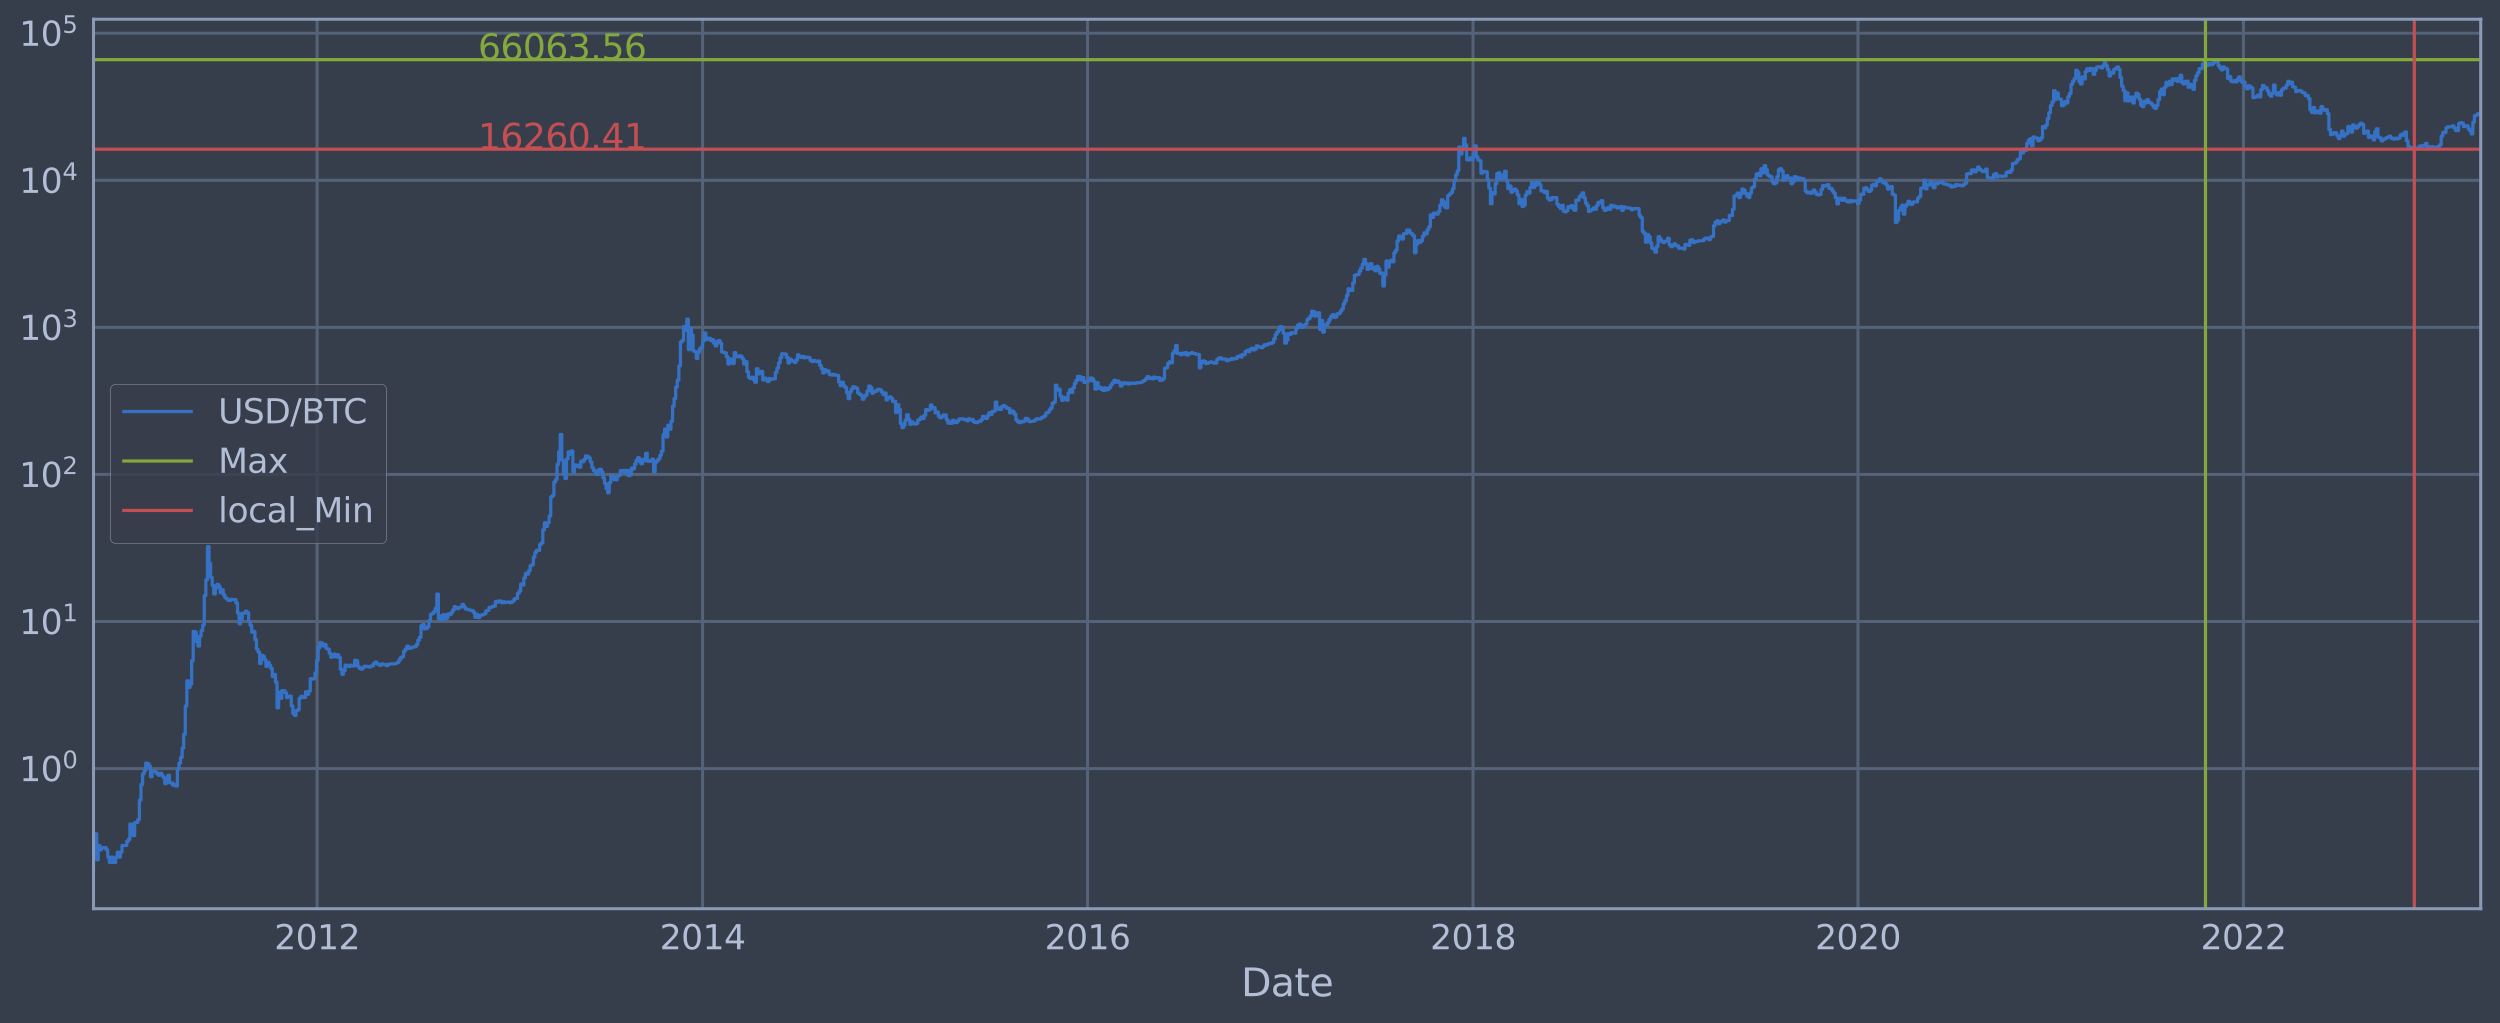 <?xml version="1.0" encoding="utf-8" standalone="no"?>
<!DOCTYPE svg PUBLIC "-//W3C//DTD SVG 1.1//EN"
  "http://www.w3.org/Graphics/SVG/1.1/DTD/svg11.dtd">
<svg xmlns:xlink="http://www.w3.org/1999/xlink" width="934.976pt" height="382.771pt" viewBox="0 0 934.976 382.771" xmlns="http://www.w3.org/2000/svg" version="1.1">
 <defs>
  <style type="text/css">*{stroke-linejoin: round; stroke-linecap: butt}</style>
 </defs>
 <g id="figure_1">
  <g id="patch_1">
   <path d="M 0 382.771 
L 934.976 382.771 
L 934.976 0 
L 0 0 
z
" style="fill: #373e4b"/>
  </g>
  <g id="axes_1">
   <g id="patch_2">
    <path d="M 34.976 339.84 
L 927.776 339.84 
L 927.776 7.2 
L 34.976 7.2 
z
" style="fill: #373e4b"/>
   </g>
   <g id="matplotlib.axis_1">
    <g id="xtick_1">
     <g id="line2d_1">
      <path d="M 34.976 339.84 
L 34.976 7.2 
" clip-path="url(#pdc28b3fe43)" style="fill: none; stroke: #546379; stroke-width: 1.12; stroke-linecap: square"/>
     </g>
     <g id="line2d_2"/>
    </g>
    <g id="xtick_2">
     <g id="line2d_3">
      <path d="M 118.596 339.84 
L 118.596 7.2 
" clip-path="url(#pdc28b3fe43)" style="fill: none; stroke: #546379; stroke-width: 1.12; stroke-linecap: square"/>
     </g>
     <g id="line2d_4"/>
     <g id="text_1">
      <!-- 2012 -->
      <g style="fill: #b1bed6" transform="translate(102.562 355.014) scale(0.126 -0.126)">
       <defs>
        <path id="DejaVuSans-32" d="M 1228 531 
L 3431 531 
L 3431 0 
L 469 0 
L 469 531 
Q 828 903 1448 1529 
Q 2069 2156 2228 2338 
Q 2531 2678 2651 2914 
Q 2772 3150 2772 3378 
Q 2772 3750 2511 3984 
Q 2250 4219 1831 4219 
Q 1534 4219 1204 4116 
Q 875 4013 500 3803 
L 500 4441 
Q 881 4594 1212 4672 
Q 1544 4750 1819 4750 
Q 2544 4750 2975 4387 
Q 3406 4025 3406 3419 
Q 3406 3131 3298 2873 
Q 3191 2616 2906 2266 
Q 2828 2175 2409 1742 
Q 1991 1309 1228 531 
z
" transform="scale(0.016)"/>
        <path id="DejaVuSans-30" d="M 2034 4250 
Q 1547 4250 1301 3770 
Q 1056 3291 1056 2328 
Q 1056 1369 1301 889 
Q 1547 409 2034 409 
Q 2525 409 2770 889 
Q 3016 1369 3016 2328 
Q 3016 3291 2770 3770 
Q 2525 4250 2034 4250 
z
M 2034 4750 
Q 2819 4750 3233 4129 
Q 3647 3509 3647 2328 
Q 3647 1150 3233 529 
Q 2819 -91 2034 -91 
Q 1250 -91 836 529 
Q 422 1150 422 2328 
Q 422 3509 836 4129 
Q 1250 4750 2034 4750 
z
" transform="scale(0.016)"/>
        <path id="DejaVuSans-31" d="M 794 531 
L 1825 531 
L 1825 4091 
L 703 3866 
L 703 4441 
L 1819 4666 
L 2450 4666 
L 2450 531 
L 3481 531 
L 3481 0 
L 794 0 
L 794 531 
z
" transform="scale(0.016)"/>
       </defs>
       <use xlink:href="#DejaVuSans-32"/>
       <use xlink:href="#DejaVuSans-30" x="63.623"/>
       <use xlink:href="#DejaVuSans-31" x="127.246"/>
       <use xlink:href="#DejaVuSans-32" x="190.869"/>
      </g>
     </g>
    </g>
    <g id="xtick_3">
     <g id="line2d_5">
      <path d="M 262.761 339.84 
L 262.761 7.2 
" clip-path="url(#pdc28b3fe43)" style="fill: none; stroke: #546379; stroke-width: 1.12; stroke-linecap: square"/>
     </g>
     <g id="line2d_6"/>
     <g id="text_2">
      <!-- 2014 -->
      <g style="fill: #b1bed6" transform="translate(246.728 355.014) scale(0.126 -0.126)">
       <defs>
        <path id="DejaVuSans-34" d="M 2419 4116 
L 825 1625 
L 2419 1625 
L 2419 4116 
z
M 2253 4666 
L 3047 4666 
L 3047 1625 
L 3713 1625 
L 3713 1100 
L 3047 1100 
L 3047 0 
L 2419 0 
L 2419 1100 
L 313 1100 
L 313 1709 
L 2253 4666 
z
" transform="scale(0.016)"/>
       </defs>
       <use xlink:href="#DejaVuSans-32"/>
       <use xlink:href="#DejaVuSans-30" x="63.623"/>
       <use xlink:href="#DejaVuSans-31" x="127.246"/>
       <use xlink:href="#DejaVuSans-34" x="190.869"/>
      </g>
     </g>
    </g>
    <g id="xtick_4">
     <g id="line2d_7">
      <path d="M 406.729 339.84 
L 406.729 7.2 
" clip-path="url(#pdc28b3fe43)" style="fill: none; stroke: #546379; stroke-width: 1.12; stroke-linecap: square"/>
     </g>
     <g id="line2d_8"/>
     <g id="text_3">
      <!-- 2016 -->
      <g style="fill: #b1bed6" transform="translate(390.696 355.014) scale(0.126 -0.126)">
       <defs>
        <path id="DejaVuSans-36" d="M 2113 2584 
Q 1688 2584 1439 2293 
Q 1191 2003 1191 1497 
Q 1191 994 1439 701 
Q 1688 409 2113 409 
Q 2538 409 2786 701 
Q 3034 994 3034 1497 
Q 3034 2003 2786 2293 
Q 2538 2584 2113 2584 
z
M 3366 4563 
L 3366 3988 
Q 3128 4100 2886 4159 
Q 2644 4219 2406 4219 
Q 1781 4219 1451 3797 
Q 1122 3375 1075 2522 
Q 1259 2794 1537 2939 
Q 1816 3084 2150 3084 
Q 2853 3084 3261 2657 
Q 3669 2231 3669 1497 
Q 3669 778 3244 343 
Q 2819 -91 2113 -91 
Q 1303 -91 875 529 
Q 447 1150 447 2328 
Q 447 3434 972 4092 
Q 1497 4750 2381 4750 
Q 2619 4750 2861 4703 
Q 3103 4656 3366 4563 
z
" transform="scale(0.016)"/>
       </defs>
       <use xlink:href="#DejaVuSans-32"/>
       <use xlink:href="#DejaVuSans-30" x="63.623"/>
       <use xlink:href="#DejaVuSans-31" x="127.246"/>
       <use xlink:href="#DejaVuSans-36" x="190.869"/>
      </g>
     </g>
    </g>
    <g id="xtick_5">
     <g id="line2d_9">
      <path d="M 550.895 339.84 
L 550.895 7.2 
" clip-path="url(#pdc28b3fe43)" style="fill: none; stroke: #546379; stroke-width: 1.12; stroke-linecap: square"/>
     </g>
     <g id="line2d_10"/>
     <g id="text_4">
      <!-- 2018 -->
      <g style="fill: #b1bed6" transform="translate(534.861 355.014) scale(0.126 -0.126)">
       <defs>
        <path id="DejaVuSans-38" d="M 2034 2216 
Q 1584 2216 1326 1975 
Q 1069 1734 1069 1313 
Q 1069 891 1326 650 
Q 1584 409 2034 409 
Q 2484 409 2743 651 
Q 3003 894 3003 1313 
Q 3003 1734 2745 1975 
Q 2488 2216 2034 2216 
z
M 1403 2484 
Q 997 2584 770 2862 
Q 544 3141 544 3541 
Q 544 4100 942 4425 
Q 1341 4750 2034 4750 
Q 2731 4750 3128 4425 
Q 3525 4100 3525 3541 
Q 3525 3141 3298 2862 
Q 3072 2584 2669 2484 
Q 3125 2378 3379 2068 
Q 3634 1759 3634 1313 
Q 3634 634 3220 271 
Q 2806 -91 2034 -91 
Q 1263 -91 848 271 
Q 434 634 434 1313 
Q 434 1759 690 2068 
Q 947 2378 1403 2484 
z
M 1172 3481 
Q 1172 3119 1398 2916 
Q 1625 2713 2034 2713 
Q 2441 2713 2670 2916 
Q 2900 3119 2900 3481 
Q 2900 3844 2670 4047 
Q 2441 4250 2034 4250 
Q 1625 4250 1398 4047 
Q 1172 3844 1172 3481 
z
" transform="scale(0.016)"/>
       </defs>
       <use xlink:href="#DejaVuSans-32"/>
       <use xlink:href="#DejaVuSans-30" x="63.623"/>
       <use xlink:href="#DejaVuSans-31" x="127.246"/>
       <use xlink:href="#DejaVuSans-38" x="190.869"/>
      </g>
     </g>
    </g>
    <g id="xtick_6">
     <g id="line2d_11">
      <path d="M 694.863 339.84 
L 694.863 7.2 
" clip-path="url(#pdc28b3fe43)" style="fill: none; stroke: #546379; stroke-width: 1.12; stroke-linecap: square"/>
     </g>
     <g id="line2d_12"/>
     <g id="text_5">
      <!-- 2020 -->
      <g style="fill: #b1bed6" transform="translate(678.83 355.014) scale(0.126 -0.126)">
       <use xlink:href="#DejaVuSans-32"/>
       <use xlink:href="#DejaVuSans-30" x="63.623"/>
       <use xlink:href="#DejaVuSans-32" x="127.246"/>
       <use xlink:href="#DejaVuSans-30" x="190.869"/>
      </g>
     </g>
    </g>
    <g id="xtick_7">
     <g id="line2d_13">
      <path d="M 839.028 339.84 
L 839.028 7.2 
" clip-path="url(#pdc28b3fe43)" style="fill: none; stroke: #546379; stroke-width: 1.12; stroke-linecap: square"/>
     </g>
     <g id="line2d_14"/>
     <g id="text_6">
      <!-- 2022 -->
      <g style="fill: #b1bed6" transform="translate(822.995 355.014) scale(0.126 -0.126)">
       <use xlink:href="#DejaVuSans-32"/>
       <use xlink:href="#DejaVuSans-30" x="63.623"/>
       <use xlink:href="#DejaVuSans-32" x="127.246"/>
       <use xlink:href="#DejaVuSans-32" x="190.869"/>
      </g>
     </g>
    </g>
    <g id="xtick_8">
     <g id="line2d_15">
      <path d="M 927.776 339.84 
L 927.776 7.2 
" clip-path="url(#pdc28b3fe43)" style="fill: none; stroke: #546379; stroke-width: 1.12; stroke-linecap: square"/>
     </g>
     <g id="line2d_16"/>
    </g>
    <g id="xtick_9">
     <g id="line2d_17"/>
    </g>
    <g id="xtick_10">
     <g id="line2d_18"/>
    </g>
    <g id="xtick_11">
     <g id="line2d_19"/>
    </g>
    <g id="xtick_12">
     <g id="line2d_20"/>
    </g>
    <g id="xtick_13">
     <g id="line2d_21"/>
    </g>
    <g id="xtick_14">
     <g id="line2d_22"/>
    </g>
    <g id="xtick_15">
     <g id="line2d_23"/>
    </g>
    <g id="text_7">
     <!-- Date -->
     <g style="fill: #b1bed6" transform="translate(464.167 372.576) scale(0.144 -0.144)">
      <defs>
       <path id="DejaVuSans-44" d="M 1259 4147 
L 1259 519 
L 2022 519 
Q 2988 519 3436 956 
Q 3884 1394 3884 2338 
Q 3884 3275 3436 3711 
Q 2988 4147 2022 4147 
L 1259 4147 
z
M 628 4666 
L 1925 4666 
Q 3281 4666 3915 4102 
Q 4550 3538 4550 2338 
Q 4550 1131 3912 565 
Q 3275 0 1925 0 
L 628 0 
L 628 4666 
z
" transform="scale(0.016)"/>
       <path id="DejaVuSans-61" d="M 2194 1759 
Q 1497 1759 1228 1600 
Q 959 1441 959 1056 
Q 959 750 1161 570 
Q 1363 391 1709 391 
Q 2188 391 2477 730 
Q 2766 1069 2766 1631 
L 2766 1759 
L 2194 1759 
z
M 3341 1997 
L 3341 0 
L 2766 0 
L 2766 531 
Q 2569 213 2275 61 
Q 1981 -91 1556 -91 
Q 1019 -91 701 211 
Q 384 513 384 1019 
Q 384 1609 779 1909 
Q 1175 2209 1959 2209 
L 2766 2209 
L 2766 2266 
Q 2766 2663 2505 2880 
Q 2244 3097 1772 3097 
Q 1472 3097 1187 3025 
Q 903 2953 641 2809 
L 641 3341 
Q 956 3463 1253 3523 
Q 1550 3584 1831 3584 
Q 2591 3584 2966 3190 
Q 3341 2797 3341 1997 
z
" transform="scale(0.016)"/>
       <path id="DejaVuSans-74" d="M 1172 4494 
L 1172 3500 
L 2356 3500 
L 2356 3053 
L 1172 3053 
L 1172 1153 
Q 1172 725 1289 603 
Q 1406 481 1766 481 
L 2356 481 
L 2356 0 
L 1766 0 
Q 1100 0 847 248 
Q 594 497 594 1153 
L 594 3053 
L 172 3053 
L 172 3500 
L 594 3500 
L 594 4494 
L 1172 4494 
z
" transform="scale(0.016)"/>
       <path id="DejaVuSans-65" d="M 3597 1894 
L 3597 1613 
L 953 1613 
Q 991 1019 1311 708 
Q 1631 397 2203 397 
Q 2534 397 2845 478 
Q 3156 559 3463 722 
L 3463 178 
Q 3153 47 2828 -22 
Q 2503 -91 2169 -91 
Q 1331 -91 842 396 
Q 353 884 353 1716 
Q 353 2575 817 3079 
Q 1281 3584 2069 3584 
Q 2775 3584 3186 3129 
Q 3597 2675 3597 1894 
z
M 3022 2063 
Q 3016 2534 2758 2815 
Q 2500 3097 2075 3097 
Q 1594 3097 1305 2825 
Q 1016 2553 972 2059 
L 3022 2063 
z
" transform="scale(0.016)"/>
      </defs>
      <use xlink:href="#DejaVuSans-44"/>
      <use xlink:href="#DejaVuSans-61" x="77.002"/>
      <use xlink:href="#DejaVuSans-74" x="138.281"/>
      <use xlink:href="#DejaVuSans-65" x="177.49"/>
     </g>
    </g>
   </g>
   <g id="matplotlib.axis_2">
    <g id="ytick_1">
     <g id="line2d_24">
      <path d="M 34.976 287.439 
L 927.776 287.439 
" clip-path="url(#pdc28b3fe43)" style="fill: none; stroke: #546379; stroke-width: 1.12; stroke-linecap: square"/>
     </g>
     <g id="line2d_25"/>
     <g id="text_8">
      <!-- $\mathdefault{10^{0}}$ -->
      <g style="fill: #b1bed6" transform="translate(7.2 292.226) scale(0.126 -0.126)">
       <use xlink:href="#DejaVuSans-31" transform="translate(0 0.766)"/>
       <use xlink:href="#DejaVuSans-30" transform="translate(63.623 0.766)"/>
       <use xlink:href="#DejaVuSans-30" transform="translate(128.203 39.047) scale(0.7)"/>
      </g>
     </g>
    </g>
    <g id="ytick_2">
     <g id="line2d_26">
      <path d="M 34.976 232.435 
L 927.776 232.435 
" clip-path="url(#pdc28b3fe43)" style="fill: none; stroke: #546379; stroke-width: 1.12; stroke-linecap: square"/>
     </g>
     <g id="line2d_27"/>
     <g id="text_9">
      <!-- $\mathdefault{10^{1}}$ -->
      <g style="fill: #b1bed6" transform="translate(7.2 237.222) scale(0.126 -0.126)">
       <use xlink:href="#DejaVuSans-31" transform="translate(0 0.684)"/>
       <use xlink:href="#DejaVuSans-30" transform="translate(63.623 0.684)"/>
       <use xlink:href="#DejaVuSans-31" transform="translate(128.203 38.966) scale(0.7)"/>
      </g>
     </g>
    </g>
    <g id="ytick_3">
     <g id="line2d_28">
      <path d="M 34.976 177.43 
L 927.776 177.43 
" clip-path="url(#pdc28b3fe43)" style="fill: none; stroke: #546379; stroke-width: 1.12; stroke-linecap: square"/>
     </g>
     <g id="line2d_29"/>
     <g id="text_10">
      <!-- $\mathdefault{10^{2}}$ -->
      <g style="fill: #b1bed6" transform="translate(7.2 182.217) scale(0.126 -0.126)">
       <use xlink:href="#DejaVuSans-31" transform="translate(0 0.766)"/>
       <use xlink:href="#DejaVuSans-30" transform="translate(63.623 0.766)"/>
       <use xlink:href="#DejaVuSans-32" transform="translate(128.203 39.047) scale(0.7)"/>
      </g>
     </g>
    </g>
    <g id="ytick_4">
     <g id="line2d_30">
      <path d="M 34.976 122.426 
L 927.776 122.426 
" clip-path="url(#pdc28b3fe43)" style="fill: none; stroke: #546379; stroke-width: 1.12; stroke-linecap: square"/>
     </g>
     <g id="line2d_31"/>
     <g id="text_11">
      <!-- $\mathdefault{10^{3}}$ -->
      <g style="fill: #b1bed6" transform="translate(7.2 127.213) scale(0.126 -0.126)">
       <defs>
        <path id="DejaVuSans-33" d="M 2597 2516 
Q 3050 2419 3304 2112 
Q 3559 1806 3559 1356 
Q 3559 666 3084 287 
Q 2609 -91 1734 -91 
Q 1441 -91 1130 -33 
Q 819 25 488 141 
L 488 750 
Q 750 597 1062 519 
Q 1375 441 1716 441 
Q 2309 441 2620 675 
Q 2931 909 2931 1356 
Q 2931 1769 2642 2001 
Q 2353 2234 1838 2234 
L 1294 2234 
L 1294 2753 
L 1863 2753 
Q 2328 2753 2575 2939 
Q 2822 3125 2822 3475 
Q 2822 3834 2567 4026 
Q 2313 4219 1838 4219 
Q 1578 4219 1281 4162 
Q 984 4106 628 3988 
L 628 4550 
Q 988 4650 1302 4700 
Q 1616 4750 1894 4750 
Q 2613 4750 3031 4423 
Q 3450 4097 3450 3541 
Q 3450 3153 3228 2886 
Q 3006 2619 2597 2516 
z
" transform="scale(0.016)"/>
       </defs>
       <use xlink:href="#DejaVuSans-31" transform="translate(0 0.766)"/>
       <use xlink:href="#DejaVuSans-30" transform="translate(63.623 0.766)"/>
       <use xlink:href="#DejaVuSans-33" transform="translate(128.203 39.047) scale(0.7)"/>
      </g>
     </g>
    </g>
    <g id="ytick_5">
     <g id="line2d_32">
      <path d="M 34.976 67.422 
L 927.776 67.422 
" clip-path="url(#pdc28b3fe43)" style="fill: none; stroke: #546379; stroke-width: 1.12; stroke-linecap: square"/>
     </g>
     <g id="line2d_33"/>
     <g id="text_12">
      <!-- $\mathdefault{10^{4}}$ -->
      <g style="fill: #b1bed6" transform="translate(7.2 72.209) scale(0.126 -0.126)">
       <use xlink:href="#DejaVuSans-31" transform="translate(0 0.684)"/>
       <use xlink:href="#DejaVuSans-30" transform="translate(63.623 0.684)"/>
       <use xlink:href="#DejaVuSans-34" transform="translate(128.203 38.966) scale(0.7)"/>
      </g>
     </g>
    </g>
    <g id="ytick_6">
     <g id="line2d_34">
      <path d="M 34.976 12.417 
L 927.776 12.417 
" clip-path="url(#pdc28b3fe43)" style="fill: none; stroke: #546379; stroke-width: 1.12; stroke-linecap: square"/>
     </g>
     <g id="line2d_35"/>
     <g id="text_13">
      <!-- $\mathdefault{10^{5}}$ -->
      <g style="fill: #b1bed6" transform="translate(7.2 17.204) scale(0.126 -0.126)">
       <defs>
        <path id="DejaVuSans-35" d="M 691 4666 
L 3169 4666 
L 3169 4134 
L 1269 4134 
L 1269 2991 
Q 1406 3038 1543 3061 
Q 1681 3084 1819 3084 
Q 2600 3084 3056 2656 
Q 3513 2228 3513 1497 
Q 3513 744 3044 326 
Q 2575 -91 1722 -91 
Q 1428 -91 1123 -41 
Q 819 9 494 109 
L 494 744 
Q 775 591 1075 516 
Q 1375 441 1709 441 
Q 2250 441 2565 725 
Q 2881 1009 2881 1497 
Q 2881 1984 2565 2268 
Q 2250 2553 1709 2553 
Q 1456 2553 1204 2497 
Q 953 2441 691 2322 
L 691 4666 
z
" transform="scale(0.016)"/>
       </defs>
       <use xlink:href="#DejaVuSans-31" transform="translate(0 0.684)"/>
       <use xlink:href="#DejaVuSans-30" transform="translate(63.623 0.684)"/>
       <use xlink:href="#DejaVuSans-35" transform="translate(128.203 38.966) scale(0.7)"/>
      </g>
     </g>
    </g>
    <g id="ytick_7">
     <g id="line2d_36"/>
    </g>
    <g id="ytick_8">
     <g id="line2d_37"/>
    </g>
    <g id="ytick_9">
     <g id="line2d_38"/>
    </g>
    <g id="ytick_10">
     <g id="line2d_39"/>
    </g>
    <g id="ytick_11">
     <g id="line2d_40"/>
    </g>
    <g id="ytick_12">
     <g id="line2d_41"/>
    </g>
    <g id="ytick_13">
     <g id="line2d_42"/>
    </g>
    <g id="ytick_14">
     <g id="line2d_43"/>
    </g>
    <g id="ytick_15">
     <g id="line2d_44"/>
    </g>
    <g id="ytick_16">
     <g id="line2d_45"/>
    </g>
    <g id="ytick_17">
     <g id="line2d_46"/>
    </g>
    <g id="ytick_18">
     <g id="line2d_47"/>
    </g>
    <g id="ytick_19">
     <g id="line2d_48"/>
    </g>
    <g id="ytick_20">
     <g id="line2d_49"/>
    </g>
    <g id="ytick_21">
     <g id="line2d_50"/>
    </g>
    <g id="ytick_22">
     <g id="line2d_51"/>
    </g>
    <g id="ytick_23">
     <g id="line2d_52"/>
    </g>
    <g id="ytick_24">
     <g id="line2d_53"/>
    </g>
    <g id="ytick_25">
     <g id="line2d_54"/>
    </g>
    <g id="ytick_26">
     <g id="line2d_55"/>
    </g>
    <g id="ytick_27">
     <g id="line2d_56"/>
    </g>
    <g id="ytick_28">
     <g id="line2d_57"/>
    </g>
    <g id="ytick_29">
     <g id="line2d_58"/>
    </g>
    <g id="ytick_30">
     <g id="line2d_59"/>
    </g>
    <g id="ytick_31">
     <g id="line2d_60"/>
    </g>
    <g id="ytick_32">
     <g id="line2d_61"/>
    </g>
    <g id="ytick_33">
     <g id="line2d_62"/>
    </g>
    <g id="ytick_34">
     <g id="line2d_63"/>
    </g>
    <g id="ytick_35">
     <g id="line2d_64"/>
    </g>
    <g id="ytick_36">
     <g id="line2d_65"/>
    </g>
    <g id="ytick_37">
     <g id="line2d_66"/>
    </g>
    <g id="ytick_38">
     <g id="line2d_67"/>
    </g>
    <g id="ytick_39">
     <g id="line2d_68"/>
    </g>
    <g id="ytick_40">
     <g id="line2d_69"/>
    </g>
    <g id="ytick_41">
     <g id="line2d_70"/>
    </g>
    <g id="ytick_42">
     <g id="line2d_71"/>
    </g>
    <g id="ytick_43">
     <g id="line2d_72"/>
    </g>
    <g id="ytick_44">
     <g id="line2d_73"/>
    </g>
    <g id="ytick_45">
     <g id="line2d_74"/>
    </g>
    <g id="ytick_46">
     <g id="line2d_75"/>
    </g>
    <g id="ytick_47">
     <g id="line2d_76"/>
    </g>
    <g id="ytick_48">
     <g id="line2d_77"/>
    </g>
    <g id="ytick_49">
     <g id="line2d_78"/>
    </g>
    <g id="ytick_50">
     <g id="line2d_79"/>
    </g>
    <g id="ytick_51">
     <g id="line2d_80"/>
    </g>
    <g id="ytick_52">
     <g id="line2d_81"/>
    </g>
    <g id="ytick_53">
     <g id="line2d_82"/>
    </g>
    <g id="ytick_54">
     <g id="line2d_83"/>
    </g>
   </g>
   <g id="line2d_84">
    <path d="M 34.976 324.72 
L 34.976 320.555 
L 35.568 320.555 
L 35.568 311.844 
L 36.159 311.844 
L 36.159 321.53 
L 36.751 321.53 
L 36.751 316.2 
L 37.343 316.2 
L 37.343 317.848 
L 37.934 317.848 
L 37.934 317.01 
L 39.709 317.01 
L 39.709 317.848 
L 40.301 317.848 
L 40.301 320.555 
L 40.893 320.555 
L 40.893 322.547 
L 41.484 322.547 
L 41.484 320.555 
L 42.076 320.555 
L 42.076 322.547 
L 43.259 322.547 
L 43.259 320.555 
L 43.851 320.555 
L 43.851 318.717 
L 44.442 318.717 
L 44.442 320.555 
L 45.034 320.555 
L 45.034 318.717 
L 45.626 318.717 
L 45.626 316.2 
L 47.401 316.2 
L 47.401 314.658 
L 47.992 314.658 
L 47.992 313.923 
L 48.584 313.923 
L 48.584 308.162 
L 49.176 308.162 
L 49.176 309.328 
L 49.767 309.328 
L 49.767 312.517 
L 50.359 312.517 
L 50.359 307.6 
L 51.542 307.6 
L 51.542 306.514 
L 52.134 306.514 
L 52.134 299.247 
L 52.726 299.247 
L 52.726 293.374 
L 53.317 293.374 
L 53.317 289.431 
L 53.909 289.431 
L 53.909 288.167 
L 54.5 288.167 
L 54.5 285.38 
L 55.092 285.38 
L 55.092 285.601 
L 55.684 285.601 
L 55.684 286.502 
L 56.275 286.502 
L 56.275 290.493 
L 56.867 290.493 
L 56.867 288.414 
L 58.05 288.414 
L 58.05 288.664 
L 58.642 288.664 
L 58.642 289.431 
L 59.234 289.431 
L 59.234 289.956 
L 59.825 289.956 
L 59.825 289.173 
L 60.417 289.173 
L 60.417 289.956 
L 61.009 289.956 
L 61.009 290.766 
L 61.6 290.766 
L 61.6 293.07 
L 62.192 293.07 
L 62.192 291.042 
L 62.784 291.042 
L 62.784 289.956 
L 63.375 289.956 
L 63.375 292.77 
L 64.559 292.77 
L 64.559 293.683 
L 65.15 293.683 
L 65.15 293.374 
L 65.742 293.374 
L 65.742 293.995 
L 66.333 293.995 
L 66.333 287.679 
L 66.925 287.679 
L 66.925 285.38 
L 67.517 285.38 
L 67.517 283.284 
L 68.108 283.284 
L 68.108 279.745 
L 68.7 279.745 
L 68.7 274.623 
L 69.292 274.623 
L 69.292 264.069 
L 69.883 264.069 
L 69.883 254.624 
L 70.475 254.624 
L 70.475 257.107 
L 71.067 257.107 
L 71.067 255.865 
L 71.658 255.865 
L 71.658 247.11 
L 72.25 247.11 
L 72.25 236.149 
L 72.842 236.149 
L 72.842 236.401 
L 73.433 236.401 
L 73.433 240.018 
L 74.025 240.018 
L 74.025 241.612 
L 74.617 241.612 
L 74.617 237.915 
L 75.208 237.915 
L 75.208 235.816 
L 75.8 235.816 
L 75.8 233.736 
L 76.392 233.736 
L 76.392 222.669 
L 76.983 222.669 
L 76.983 216.864 
L 77.575 216.864 
L 77.575 204.397 
L 78.166 204.397 
L 78.166 210.671 
L 78.758 210.671 
L 78.758 215.889 
L 79.35 215.889 
L 79.35 218.93 
L 79.941 218.93 
L 79.941 222.136 
L 80.533 222.136 
L 80.533 219.829 
L 81.125 219.829 
L 81.125 218.54 
L 81.716 218.54 
L 81.716 219.231 
L 82.308 219.231 
L 82.308 221.599 
L 82.9 221.599 
L 82.9 220.559 
L 83.491 220.559 
L 83.491 222.495 
L 84.083 222.495 
L 84.083 223.526 
L 84.675 223.526 
L 84.675 223.974 
L 85.266 223.974 
L 85.266 224.517 
L 86.45 224.5 
L 86.45 224.126 
L 87.633 224.227 
L 87.633 224.295 
L 88.225 224.295 
L 88.225 225.497 
L 88.816 225.497 
L 88.816 229.263 
L 89.408 229.263 
L 89.408 233.261 
L 89.999 233.261 
L 89.999 231.613 
L 90.591 231.613 
L 90.591 229.305 
L 91.774 229.326 
L 91.774 228.582 
L 92.366 228.582 
L 92.366 229.158 
L 92.958 229.158 
L 92.958 232.411 
L 93.549 232.411 
L 93.549 233.913 
L 94.141 233.913 
L 94.141 236.43 
L 94.733 236.43 
L 94.733 236.149 
L 95.324 236.149 
L 95.324 239.212 
L 95.916 239.212 
L 95.916 242.762 
L 96.508 242.762 
L 96.508 243.893 
L 97.099 243.893 
L 97.099 248.148 
L 97.691 248.148 
L 97.691 245.079 
L 98.283 245.079 
L 98.283 245.447 
L 98.874 245.447 
L 98.874 246.759 
L 99.466 246.759 
L 99.466 249.233 
L 100.058 249.233 
L 100.058 247.736 
L 100.649 247.736 
L 100.649 248.85 
L 101.241 248.85 
L 101.241 250.018 
L 101.832 250.018 
L 101.832 252.988 
L 102.424 252.988 
L 102.424 252.21 
L 103.016 252.21 
L 103.016 255.112 
L 103.607 255.112 
L 103.607 264.706 
L 104.199 264.706 
L 104.199 258.846 
L 104.791 258.846 
L 104.791 261.195 
L 105.382 261.195 
L 105.382 258.276 
L 106.566 258.346 
L 106.566 259.064 
L 107.157 259.064 
L 107.157 260.879 
L 107.749 260.879 
L 107.749 260.489 
L 108.341 260.489 
L 108.341 260.335 
L 108.932 260.335 
L 108.932 263.979 
L 109.524 263.979 
L 109.524 266.826 
L 110.116 266.826 
L 110.116 267.542 
L 110.707 267.542 
L 110.707 265.743 
L 111.299 265.743 
L 111.299 265.455 
L 111.891 265.455 
L 111.891 261.195 
L 112.482 261.195 
L 112.482 260.412 
L 113.074 260.412 
L 113.074 260.722 
L 113.665 260.722 
L 113.665 260.879 
L 114.257 260.879 
L 114.257 258.702 
L 114.849 258.702 
L 114.849 259.654 
L 115.44 259.654 
L 115.44 258.488 
L 116.032 258.488 
L 116.032 253.85 
L 116.624 253.85 
L 116.624 253.967 
L 117.215 253.967 
L 117.215 253.792 
L 117.807 253.792 
L 117.807 251.669 
L 118.399 251.669 
L 118.399 246.934 
L 118.99 246.934 
L 118.99 242.361 
L 119.582 242.361 
L 119.582 240.282 
L 120.174 240.282 
L 120.174 240.616 
L 120.765 240.616 
L 120.765 241.612 
L 121.357 241.612 
L 121.357 241.058 
L 121.949 241.058 
L 121.949 242.469 
L 122.54 242.469 
L 122.54 242.836 
L 123.132 242.836 
L 123.132 244.321 
L 123.724 244.321 
L 123.724 245.779 
L 124.315 245.779 
L 124.315 245.571 
L 124.907 245.571 
L 124.907 244.677 
L 125.498 244.677 
L 125.498 245.696 
L 126.09 245.696 
L 126.09 244.877 
L 126.682 244.877 
L 126.682 245.905 
L 127.273 245.905 
L 127.273 250.268 
L 127.865 250.268 
L 127.865 252.155 
L 128.457 252.155 
L 128.457 250.829 
L 129.048 250.829 
L 129.048 248.755 
L 129.64 248.755 
L 129.64 249.088 
L 130.232 249.088 
L 130.232 249.281 
L 130.823 249.281 
L 130.823 248.802 
L 131.415 248.802 
L 131.415 249.04 
L 132.598 249.088 
L 132.598 246.934 
L 133.19 246.934 
L 133.19 247.154 
L 133.782 247.154 
L 133.782 249.233 
L 134.373 249.233 
L 134.373 249.918 
L 134.965 249.918 
L 134.965 250.268 
L 135.557 250.268 
L 135.557 249.72 
L 136.148 249.72 
L 136.148 249.136 
L 137.331 249.185 
L 137.331 249.281 
L 137.923 249.281 
L 137.923 249.475 
L 138.515 249.475 
L 138.515 249.136 
L 139.698 249.04 
L 139.698 248.102 
L 140.29 248.102 
L 140.29 247.601 
L 140.881 247.601 
L 140.881 248.24 
L 141.473 248.24 
L 141.473 248.567 
L 142.065 248.567 
L 142.065 248.802 
L 142.656 248.802 
L 142.656 248.287 
L 143.248 248.287 
L 143.248 248.52 
L 144.431 248.52 
L 144.431 248.945 
L 145.023 248.945 
L 145.023 248.52 
L 145.615 248.52 
L 145.615 248.333 
L 147.981 248.24 
L 147.981 248.01 
L 148.573 248.01 
L 148.573 247.736 
L 149.164 247.736 
L 149.164 246.803 
L 149.756 246.803 
L 149.756 245.947 
L 150.348 245.947 
L 150.348 245.613 
L 150.939 245.613 
L 150.939 243.586 
L 151.531 243.586 
L 151.531 242.799 
L 152.123 242.799 
L 152.123 241.647 
L 152.714 241.647 
L 152.714 242.506 
L 153.898 242.433 
L 153.898 242.037 
L 155.081 241.966 
L 155.081 241.859 
L 155.673 241.859 
L 155.673 241.023 
L 156.264 241.023 
L 156.264 239.435 
L 156.856 239.435 
L 156.856 238.37 
L 157.448 238.37 
L 157.448 233.989 
L 158.039 233.989 
L 158.039 233.585 
L 158.631 233.585 
L 158.631 235.192 
L 159.814 235.085 
L 159.814 234.375 
L 160.406 234.375 
L 160.406 232.15 
L 160.997 232.15 
L 160.997 229.706 
L 161.589 229.706 
L 161.589 229.41 
L 162.181 229.41 
L 162.181 228.807 
L 162.772 228.807 
L 162.772 227.49 
L 163.364 227.49 
L 163.364 222.167 
L 163.956 222.167 
L 163.956 231.383 
L 164.547 231.383 
L 164.547 231.845 
L 165.139 231.845 
L 165.139 230.18 
L 165.731 230.18 
L 165.731 229.856 
L 166.322 229.856 
L 166.322 231.59 
L 166.914 231.59 
L 166.914 231.065 
L 167.506 231.065 
L 167.506 229.579 
L 168.097 229.579 
L 168.097 229.856 
L 168.689 229.856 
L 168.689 229.138 
L 169.281 229.138 
L 169.281 228.119 
L 169.872 228.119 
L 169.872 226.857 
L 170.464 226.857 
L 170.464 227.296 
L 171.056 227.296 
L 171.056 227.606 
L 171.647 227.606 
L 171.647 227.181 
L 172.239 227.181 
L 172.239 226.952 
L 172.83 226.952 
L 172.83 226.039 
L 173.422 226.039 
L 173.422 226.952 
L 174.014 226.952 
L 174.014 227.763 
L 174.605 227.763 
L 174.605 227.881 
L 175.197 227.881 
L 175.197 228.099 
L 176.38 228.199 
L 176.38 228.36 
L 176.972 228.36 
L 176.972 228.972 
L 177.564 228.972 
L 177.564 230.841 
L 178.155 230.841 
L 178.155 229.792 
L 178.747 229.792 
L 178.747 230.998 
L 179.339 230.998 
L 179.339 230.223 
L 179.93 230.223 
L 179.93 230.071 
L 180.522 230.071 
L 180.522 229.792 
L 181.114 229.792 
L 181.114 229.557 
L 181.705 229.557 
L 181.705 228.44 
L 182.297 228.44 
L 182.297 228.279 
L 182.889 228.279 
L 182.889 227.181 
L 184.072 227.104 
L 184.072 226.8 
L 184.663 226.8 
L 184.663 226.631 
L 185.255 226.631 
L 185.255 224.932 
L 185.847 224.932 
L 185.847 225.213 
L 186.438 225.213 
L 186.438 224.741 
L 187.622 224.827 
L 187.622 225.443 
L 188.213 225.443 
L 188.213 225.037 
L 188.805 225.037 
L 188.805 225.354 
L 189.988 225.248 
L 189.988 225.142 
L 190.58 225.142 
L 190.58 225.408 
L 191.172 225.408 
L 191.172 225.195 
L 191.763 225.195 
L 191.763 224.672 
L 192.355 224.672 
L 192.355 223.874 
L 193.538 223.824 
L 193.538 221.919 
L 194.13 221.919 
L 194.13 220.984 
L 194.722 220.984 
L 194.722 218.433 
L 195.313 218.433 
L 195.313 218.782 
L 195.905 218.782 
L 195.905 216.141 
L 196.496 216.141 
L 196.496 214.429 
L 197.088 214.429 
L 197.088 214.723 
L 197.68 214.723 
L 197.68 213.438 
L 198.271 213.438 
L 198.271 211.551 
L 198.863 211.551 
L 198.863 211.225 
L 199.455 211.225 
L 199.455 208.365 
L 200.046 208.365 
L 200.046 206.609 
L 200.638 206.609 
L 200.638 205.78 
L 201.821 205.875 
L 201.821 203.655 
L 202.413 203.655 
L 202.413 203.026 
L 203.005 203.026 
L 203.005 198.153 
L 203.596 198.153 
L 203.596 195.502 
L 204.188 195.502 
L 204.188 196.869 
L 204.78 196.869 
L 204.78 195.517 
L 205.371 195.517 
L 205.371 192.996 
L 205.963 192.996 
L 205.963 185.865 
L 206.555 185.865 
L 206.555 185.301 
L 207.146 185.301 
L 207.146 180.268 
L 207.738 180.268 
L 207.738 179.293 
L 208.329 179.293 
L 208.329 173.61 
L 208.921 173.61 
L 208.921 169.037 
L 209.513 169.037 
L 209.513 162.483 
L 210.104 162.483 
L 210.104 172.119 
L 210.696 172.119 
L 210.696 177.43 
L 211.288 177.43 
L 211.288 178.934 
L 211.879 178.934 
L 211.879 171.627 
L 212.471 171.627 
L 212.471 168.97 
L 213.063 168.97 
L 213.063 169.91 
L 213.654 169.91 
L 213.654 168.63 
L 214.246 168.63 
L 214.246 176.655 
L 214.838 176.655 
L 214.838 173.889 
L 215.429 173.889 
L 215.429 174.437 
L 216.021 174.437 
L 216.021 173.951 
L 216.613 173.951 
L 216.613 174.723 
L 217.204 174.723 
L 217.204 172.423 
L 217.796 172.423 
L 217.796 172.676 
L 218.388 172.676 
L 218.388 171.777 
L 218.979 171.777 
L 218.979 170.528 
L 219.571 170.528 
L 219.571 170.744 
L 220.162 170.744 
L 220.162 171.292 
L 220.754 171.292 
L 220.754 172.794 
L 221.346 172.794 
L 221.346 174.83 
L 221.937 174.83 
L 221.937 176.016 
L 222.529 176.016 
L 222.529 176.516 
L 223.121 176.516 
L 223.121 177.454 
L 223.712 177.454 
L 223.712 175.663 
L 224.304 175.663 
L 224.304 175.515 
L 224.896 175.515 
L 224.896 176.519 
L 225.487 176.519 
L 225.487 178.744 
L 226.079 178.744 
L 226.079 180.757 
L 226.671 180.757 
L 226.671 182.749 
L 227.262 182.749 
L 227.262 184.302 
L 227.854 184.302 
L 227.854 180.511 
L 228.446 180.511 
L 228.446 177.913 
L 229.037 177.913 
L 229.037 178.146 
L 229.629 178.146 
L 229.629 179.422 
L 230.812 179.425 
L 230.812 178.158 
L 231.404 178.158 
L 231.404 177.743 
L 231.995 177.743 
L 231.995 175.993 
L 232.587 175.993 
L 232.587 176.276 
L 233.179 176.276 
L 233.179 175.912 
L 233.77 175.912 
L 233.77 176.771 
L 234.362 176.771 
L 234.362 175.895 
L 234.954 175.895 
L 234.954 177.893 
L 235.545 177.893 
L 235.545 177.598 
L 236.137 177.598 
L 236.137 175.06 
L 236.729 175.06 
L 236.729 175.363 
L 237.32 175.363 
L 237.32 173.533 
L 237.912 173.533 
L 237.912 172.13 
L 238.504 172.13 
L 238.504 171.146 
L 239.095 171.146 
L 239.095 172.557 
L 239.687 172.557 
L 239.687 173.44 
L 240.279 173.44 
L 240.279 171.807 
L 240.87 171.807 
L 240.87 172.282 
L 241.462 172.282 
L 241.462 169.538 
L 242.054 169.538 
L 242.054 172.477 
L 243.237 172.553 
L 243.237 172.167 
L 243.828 172.167 
L 243.828 171.719 
L 244.42 171.719 
L 244.42 176.528 
L 245.012 176.528 
L 245.012 172.837 
L 245.603 172.837 
L 245.603 172.269 
L 246.195 172.269 
L 246.195 171.644 
L 246.787 171.644 
L 246.787 170.231 
L 247.378 170.231 
L 247.378 168.73 
L 247.97 168.73 
L 247.97 162.59 
L 248.562 162.59 
L 248.562 160.434 
L 249.153 160.434 
L 249.153 163.448 
L 249.745 163.448 
L 249.745 159.034 
L 250.337 159.034 
L 250.337 160.517 
L 250.928 160.517 
L 250.928 157.539 
L 251.52 157.539 
L 251.52 151.913 
L 252.112 151.913 
L 252.112 149.055 
L 252.703 149.055 
L 252.703 144.736 
L 253.295 144.736 
L 253.295 142.188 
L 253.887 142.188 
L 253.887 136.838 
L 254.478 136.838 
L 254.478 127.906 
L 255.07 127.906 
L 255.07 127.326 
L 255.661 127.326 
L 255.661 122.091 
L 256.253 122.091 
L 256.253 123.526 
L 256.845 123.526 
L 256.845 119.361 
L 257.436 119.361 
L 257.436 130.745 
L 258.028 130.745 
L 258.028 122.939 
L 258.62 122.939 
L 258.62 125.344 
L 259.211 125.344 
L 259.211 131.29 
L 259.803 131.29 
L 259.803 131.453 
L 260.395 131.453 
L 260.395 134.073 
L 260.986 134.073 
L 260.986 131.673 
L 261.578 131.673 
L 261.578 130.44 
L 262.17 130.44 
L 262.17 129.878 
L 262.761 129.878 
L 262.761 127.537 
L 263.353 127.537 
L 263.353 124.53 
L 263.945 124.53 
L 263.945 126.984 
L 264.536 126.984 
L 264.536 126.476 
L 265.72 126.539 
L 265.72 127.424 
L 266.311 127.424 
L 266.311 127.028 
L 266.903 127.028 
L 266.903 128.361 
L 267.494 128.361 
L 267.494 129.376 
L 268.086 129.376 
L 268.086 127.756 
L 268.678 127.756 
L 268.678 127.332 
L 269.269 127.332 
L 269.269 128.331 
L 269.861 128.331 
L 269.861 131.611 
L 270.453 131.611 
L 270.453 131.811 
L 271.044 131.811 
L 271.044 131.982 
L 271.636 131.982 
L 271.636 133.465 
L 272.228 133.465 
L 272.228 136.149 
L 272.819 136.149 
L 272.819 134.193 
L 273.411 134.193 
L 273.411 135.225 
L 274.003 135.225 
L 274.003 135.96 
L 274.594 135.96 
L 274.594 131.876 
L 275.186 131.876 
L 275.186 133.388 
L 276.369 133.488 
L 276.369 133.049 
L 276.961 133.049 
L 276.961 133.275 
L 277.553 133.275 
L 277.553 134.187 
L 278.144 134.187 
L 278.144 136.149 
L 278.736 136.149 
L 278.736 135.201 
L 279.327 135.201 
L 279.327 139.003 
L 279.919 139.003 
L 279.919 141.106 
L 280.511 141.106 
L 280.511 141.569 
L 281.102 141.569 
L 281.102 141.08 
L 281.694 141.08 
L 281.694 141.933 
L 282.286 141.933 
L 282.286 142.958 
L 282.877 142.958 
L 282.877 137.91 
L 283.469 137.91 
L 283.469 139.854 
L 284.061 139.854 
L 284.061 139.061 
L 284.652 139.061 
L 284.652 138.881 
L 285.244 138.881 
L 285.244 142.103 
L 285.836 142.103 
L 285.836 141.393 
L 286.427 141.393 
L 286.427 142.038 
L 287.019 142.038 
L 287.019 142.698 
L 287.611 142.698 
L 287.611 141.554 
L 288.202 141.554 
L 288.202 141.905 
L 288.794 141.905 
L 288.794 141.686 
L 289.977 141.666 
L 289.977 139.274 
L 290.569 139.274 
L 290.569 137.686 
L 291.16 137.686 
L 291.16 135.741 
L 291.752 135.741 
L 291.752 133.795 
L 292.344 133.795 
L 292.344 132.28 
L 293.527 132.298 
L 293.527 132.457 
L 294.119 132.457 
L 294.119 133.655 
L 294.71 133.655 
L 294.71 135.758 
L 295.302 135.758 
L 295.302 134.312 
L 295.894 134.312 
L 295.894 134.89 
L 296.485 134.89 
L 296.485 135.101 
L 297.077 135.101 
L 297.077 135.548 
L 297.669 135.548 
L 297.669 134.629 
L 298.26 134.629 
L 298.26 132.698 
L 298.852 132.698 
L 298.852 133.425 
L 299.444 133.425 
L 299.444 133.655 
L 300.035 133.655 
L 300.035 133.312 
L 300.627 133.312 
L 300.627 133.799 
L 301.219 133.799 
L 301.219 133.623 
L 302.402 133.577 
L 302.402 133.829 
L 302.993 133.829 
L 302.993 134.792 
L 303.585 134.792 
L 303.585 135.213 
L 304.177 135.213 
L 304.177 134.798 
L 304.768 134.798 
L 304.768 135.091 
L 305.36 135.091 
L 305.36 135.233 
L 305.952 135.233 
L 305.952 135 
L 306.543 135 
L 306.543 136.708 
L 307.135 136.708 
L 307.135 137.869 
L 307.727 137.869 
L 307.727 139.466 
L 308.318 139.466 
L 308.318 138.246 
L 308.91 138.246 
L 308.91 138.91 
L 309.502 138.91 
L 309.502 138.67 
L 310.093 138.67 
L 310.093 140.015 
L 310.685 140.015 
L 310.685 140.234 
L 311.277 140.234 
L 311.277 139.979 
L 311.868 139.979 
L 311.868 140.292 
L 313.052 140.228 
L 313.052 140.42 
L 313.643 140.42 
L 313.643 142.835 
L 314.235 142.835 
L 314.235 144.246 
L 314.826 144.246 
L 314.826 142.94 
L 315.418 142.94 
L 315.418 144.291 
L 316.01 144.291 
L 316.01 144.908 
L 316.601 144.908 
L 316.601 146.904 
L 317.193 146.904 
L 317.193 149.083 
L 317.785 149.083 
L 317.785 146.593 
L 318.376 146.593 
L 318.376 145.489 
L 318.968 145.489 
L 318.968 144.625 
L 319.56 144.625 
L 319.56 144.858 
L 320.151 144.858 
L 320.151 145.172 
L 320.743 145.172 
L 320.743 146.932 
L 321.335 146.932 
L 321.335 147.443 
L 321.926 147.443 
L 321.926 147.827 
L 322.518 147.827 
L 322.518 149.322 
L 323.11 149.322 
L 323.11 148.293 
L 323.701 148.293 
L 323.701 147.714 
L 324.293 147.714 
L 324.293 146.215 
L 324.885 146.215 
L 324.885 144.368 
L 325.476 144.368 
L 325.476 144.988 
L 326.068 144.988 
L 326.068 147.067 
L 326.659 147.067 
L 326.659 146.363 
L 327.843 146.38 
L 327.843 145.819 
L 328.434 145.819 
L 328.434 145.564 
L 329.026 145.564 
L 329.026 145.792 
L 329.618 145.792 
L 329.618 146.634 
L 330.209 146.634 
L 330.209 147.575 
L 330.801 147.575 
L 330.801 146.978 
L 331.393 146.978 
L 331.393 149.545 
L 331.984 149.545 
L 331.984 148.8 
L 332.576 148.8 
L 332.576 148.412 
L 333.168 148.412 
L 333.168 148.914 
L 333.759 148.914 
L 333.759 150.143 
L 334.943 150.035 
L 334.943 154.315 
L 335.534 154.315 
L 335.534 151.347 
L 336.126 151.347 
L 336.126 153.181 
L 336.718 153.181 
L 336.718 158.379 
L 337.309 158.379 
L 337.309 159.92 
L 337.901 159.92 
L 337.901 159.033 
L 338.493 159.033 
L 338.493 157.172 
L 339.084 157.172 
L 339.084 155.133 
L 339.676 155.133 
L 339.676 156.898 
L 340.267 156.898 
L 340.267 158.677 
L 340.859 158.677 
L 340.859 157.792 
L 341.451 157.792 
L 341.451 158.341 
L 342.042 158.341 
L 342.042 158.603 
L 342.634 158.603 
L 342.634 158.344 
L 343.226 158.344 
L 343.226 157.103 
L 343.817 157.103 
L 343.817 156.773 
L 344.409 156.773 
L 344.409 155.985 
L 345.001 155.985 
L 345.001 156.523 
L 345.592 156.523 
L 345.592 155.341 
L 346.184 155.341 
L 346.184 153.19 
L 346.776 153.19 
L 346.776 153.43 
L 347.367 153.43 
L 347.367 153.265 
L 347.959 153.265 
L 347.959 151.462 
L 348.551 151.462 
L 348.551 152.648 
L 349.142 152.648 
L 349.142 152.455 
L 349.734 152.455 
L 349.734 154.413 
L 350.326 154.413 
L 350.326 154.061 
L 350.917 154.061 
L 350.917 155.616 
L 351.509 155.616 
L 351.509 156.285 
L 352.1 156.285 
L 352.1 155.88 
L 352.692 155.88 
L 352.692 155.194 
L 353.875 155.172 
L 353.875 156.918 
L 354.467 156.918 
L 354.467 158.271 
L 355.059 158.271 
L 355.059 157.795 
L 355.65 157.795 
L 355.65 158.314 
L 356.242 158.314 
L 356.242 157.164 
L 356.834 157.164 
L 356.834 157.922 
L 357.425 157.922 
L 357.425 158.037 
L 358.017 158.037 
L 358.017 157.433 
L 358.609 157.433 
L 358.609 156.692 
L 360.384 156.606 
L 360.384 156.922 
L 361.567 156.855 
L 361.567 157.389 
L 362.159 157.389 
L 362.159 156.637 
L 362.75 156.637 
L 362.75 156.96 
L 363.933 156.874 
L 363.933 157.707 
L 364.525 157.707 
L 364.525 158.016 
L 365.708 158.06 
L 365.708 157.65 
L 366.892 157.575 
L 366.892 156.918 
L 367.483 156.918 
L 367.483 155.709 
L 368.075 155.709 
L 368.075 156.166 
L 368.667 156.166 
L 368.667 156.497 
L 369.258 156.497 
L 369.258 155.427 
L 369.85 155.427 
L 369.85 154.383 
L 370.442 154.383 
L 370.442 154.964 
L 371.033 154.964 
L 371.033 153.834 
L 372.217 153.792 
L 372.217 150.361 
L 372.808 150.361 
L 372.808 152.357 
L 373.4 152.357 
L 373.4 153.114 
L 374.583 153.113 
L 374.583 152.079 
L 375.175 152.079 
L 375.175 151.675 
L 375.766 151.675 
L 375.766 152.124 
L 376.358 152.124 
L 376.358 152.643 
L 377.541 152.749 
L 377.541 154.402 
L 378.133 154.402 
L 378.133 153.617 
L 378.725 153.617 
L 378.725 154.066 
L 379.316 154.066 
L 379.316 154.914 
L 379.908 154.914 
L 379.908 156.988 
L 380.5 156.988 
L 380.5 157.728 
L 381.091 157.728 
L 381.091 158.054 
L 381.683 158.054 
L 381.683 157.572 
L 382.275 157.572 
L 382.275 157.745 
L 382.866 157.745 
L 382.866 157.458 
L 383.458 157.458 
L 383.458 156.47 
L 384.05 156.47 
L 384.05 156.636 
L 384.641 156.636 
L 384.641 157.534 
L 385.233 157.534 
L 385.233 157.708 
L 385.825 157.708 
L 385.825 157.508 
L 387.008 157.49 
L 387.008 156.998 
L 387.599 156.998 
L 387.599 156.603 
L 388.191 156.603 
L 388.191 156.714 
L 389.374 156.677 
L 389.374 156.219 
L 389.966 156.219 
L 389.966 155.954 
L 390.558 155.954 
L 390.558 155.544 
L 391.149 155.544 
L 391.149 154.398 
L 391.741 154.398 
L 391.741 154.277 
L 392.333 154.277 
L 392.333 153.322 
L 392.924 153.322 
L 392.924 152.597 
L 393.516 152.597 
L 393.516 150.808 
L 394.108 150.808 
L 394.108 150.389 
L 394.699 150.389 
L 394.699 144.047 
L 395.291 144.047 
L 395.291 145.94 
L 395.883 145.94 
L 395.883 145.501 
L 396.474 145.501 
L 396.474 148.14 
L 397.066 148.14 
L 397.066 149.722 
L 397.658 149.722 
L 397.658 148.646 
L 398.249 148.646 
L 398.249 149.178 
L 398.841 149.178 
L 398.841 149.672 
L 399.432 149.672 
L 399.432 146.964 
L 400.024 146.964 
L 400.024 145.712 
L 400.616 145.712 
L 400.616 146.734 
L 401.207 146.734 
L 401.207 145.085 
L 401.799 145.085 
L 401.799 143.349 
L 402.391 143.349 
L 402.391 142.245 
L 402.982 142.245 
L 402.982 140.77 
L 404.166 140.82 
L 404.166 142.127 
L 404.757 142.127 
L 404.757 141.184 
L 405.349 141.184 
L 405.349 143.012 
L 405.941 143.012 
L 405.941 142.685 
L 406.532 142.685 
L 406.532 142.434 
L 407.716 142.452 
L 407.716 141.361 
L 408.307 141.361 
L 408.307 141.608 
L 408.899 141.608 
L 408.899 142.612 
L 409.491 142.612 
L 409.491 145.53 
L 410.082 145.53 
L 410.082 143.129 
L 410.674 143.129 
L 410.674 145.222 
L 411.265 145.222 
L 411.265 144.818 
L 411.857 144.818 
L 411.857 145.654 
L 412.449 145.654 
L 412.449 146.049 
L 413.04 146.049 
L 413.04 145.042 
L 413.632 145.042 
L 413.632 145.856 
L 414.224 145.856 
L 414.224 145.594 
L 414.815 145.594 
L 414.815 144.926 
L 415.407 144.926 
L 415.407 143.9 
L 415.999 143.9 
L 415.999 143.15 
L 416.59 143.15 
L 416.59 142.214 
L 417.182 142.214 
L 417.182 142.953 
L 417.774 142.953 
L 417.774 142.482 
L 418.365 142.482 
L 418.365 143.007 
L 418.957 143.007 
L 418.957 144.364 
L 419.549 144.364 
L 419.549 143.6 
L 420.14 143.6 
L 420.14 143.143 
L 420.732 143.143 
L 420.732 143.436 
L 421.324 143.436 
L 421.324 143.235 
L 421.915 143.235 
L 421.915 143.619 
L 422.507 143.619 
L 422.507 143.265 
L 423.69 143.322 
L 423.69 143.387 
L 424.873 143.36 
L 424.873 143.165 
L 426.648 143.106 
L 426.648 142.93 
L 427.24 142.93 
L 427.24 142.555 
L 427.832 142.555 
L 427.832 142.258 
L 428.423 142.258 
L 428.423 141.623 
L 429.015 141.623 
L 429.015 140.846 
L 429.607 140.846 
L 429.607 141.502 
L 430.198 141.502 
L 430.198 141.342 
L 430.79 141.342 
L 430.79 141.669 
L 431.382 141.669 
L 431.382 141.027 
L 431.973 141.027 
L 431.973 141.459 
L 432.565 141.459 
L 432.565 141.194 
L 433.748 141.289 
L 433.748 142.253 
L 434.34 142.253 
L 434.34 142.121 
L 434.931 142.121 
L 434.931 141.57 
L 435.523 141.57 
L 435.523 137.744 
L 436.115 137.744 
L 436.115 137.503 
L 436.706 137.503 
L 436.706 135.943 
L 437.298 135.943 
L 437.298 135.286 
L 437.89 135.286 
L 437.89 135.673 
L 438.481 135.673 
L 438.481 132.141 
L 439.073 132.141 
L 439.073 131.156 
L 439.665 131.156 
L 439.665 129.236 
L 440.256 129.236 
L 440.256 132.191 
L 441.44 132.171 
L 441.44 132.649 
L 442.031 132.649 
L 442.031 132.066 
L 442.623 132.066 
L 442.623 132.462 
L 443.215 132.462 
L 443.215 131.859 
L 443.806 131.859 
L 443.806 132.812 
L 444.398 132.812 
L 444.398 132.189 
L 445.581 132.237 
L 445.581 131.87 
L 446.173 131.87 
L 446.173 132.207 
L 447.356 132.298 
L 447.356 132.52 
L 448.539 132.545 
L 448.539 137.559 
L 449.131 137.559 
L 449.131 135.74 
L 449.723 135.74 
L 449.723 134.962 
L 450.314 134.962 
L 450.314 135.192 
L 450.906 135.192 
L 450.906 135.966 
L 451.498 135.966 
L 451.498 135.815 
L 452.089 135.815 
L 452.089 135.541 
L 452.681 135.541 
L 452.681 135.357 
L 453.273 135.357 
L 453.273 135.53 
L 453.864 135.53 
L 453.864 135.791 
L 455.048 135.812 
L 455.048 134.472 
L 455.639 134.472 
L 455.639 134.026 
L 456.231 134.026 
L 456.231 133.782 
L 456.823 133.782 
L 456.823 134.28 
L 458.597 134.286 
L 458.597 134.865 
L 459.189 134.865 
L 459.189 134.669 
L 459.781 134.669 
L 459.781 134.476 
L 460.372 134.476 
L 460.372 134.117 
L 460.964 134.117 
L 460.964 134.344 
L 461.556 134.344 
L 461.556 134.049 
L 462.739 134.048 
L 462.739 133.311 
L 463.331 133.311 
L 463.331 133.125 
L 463.922 133.125 
L 463.922 133.55 
L 464.514 133.55 
L 464.514 132.597 
L 465.697 132.663 
L 465.697 131.432 
L 466.289 131.432 
L 466.289 131.048 
L 466.881 131.048 
L 466.881 131.509 
L 467.472 131.509 
L 467.472 130.609 
L 468.064 130.609 
L 468.064 130.224 
L 468.656 130.224 
L 468.656 130.869 
L 469.247 130.869 
L 469.247 130.549 
L 469.839 130.549 
L 469.839 129.331 
L 470.43 129.331 
L 470.43 129.717 
L 471.614 129.76 
L 471.614 130.032 
L 472.205 130.032 
L 472.205 129.553 
L 472.797 129.553 
L 472.797 128.889 
L 473.389 128.889 
L 473.389 129.013 
L 473.98 129.013 
L 473.98 128.698 
L 474.572 128.698 
L 474.572 128.423 
L 475.755 128.488 
L 475.755 128.097 
L 476.347 128.097 
L 476.347 126.734 
L 476.939 126.734 
L 476.939 125.14 
L 477.53 125.14 
L 477.53 124.151 
L 478.122 124.151 
L 478.122 123.448 
L 478.714 123.448 
L 478.714 122.107 
L 479.305 122.107 
L 479.305 122.434 
L 479.897 122.434 
L 479.897 124.666 
L 480.489 124.666 
L 480.489 128.333 
L 481.08 128.333 
L 481.08 127.18 
L 481.672 127.18 
L 481.672 124.768 
L 482.263 124.768 
L 482.263 125.059 
L 482.855 125.059 
L 482.855 124.419 
L 483.447 124.419 
L 483.447 124.547 
L 484.63 124.621 
L 484.63 122.825 
L 485.222 122.825 
L 485.222 121.626 
L 485.813 121.626 
L 485.813 121.196 
L 486.405 121.196 
L 486.405 122.484 
L 487.588 122.397 
L 487.588 121.6 
L 488.18 121.6 
L 488.18 121.241 
L 488.772 121.241 
L 488.772 119.506 
L 489.363 119.506 
L 489.363 119.08 
L 489.955 119.08 
L 489.955 118.253 
L 490.547 118.253 
L 490.547 116.399 
L 491.138 116.399 
L 491.138 116.538 
L 491.73 116.538 
L 491.73 118.229 
L 492.322 118.229 
L 492.322 117.526 
L 492.913 117.526 
L 492.913 116.962 
L 493.505 116.962 
L 493.505 123.21 
L 494.096 123.21 
L 494.096 119.868 
L 494.688 119.868 
L 494.688 124.213 
L 495.28 124.213 
L 495.28 121.465 
L 495.871 121.465 
L 495.871 121.61 
L 496.463 121.61 
L 496.463 120.588 
L 497.055 120.588 
L 497.055 119.432 
L 497.646 119.432 
L 497.646 118.391 
L 498.238 118.391 
L 498.238 117.694 
L 498.83 117.694 
L 498.83 118.668 
L 499.421 118.668 
L 499.421 118.533 
L 500.013 118.533 
L 500.013 117.352 
L 501.196 117.271 
L 501.196 116.38 
L 501.788 116.38 
L 501.788 115.56 
L 502.38 115.56 
L 502.38 113.59 
L 502.971 113.59 
L 502.971 112.443 
L 503.563 112.443 
L 503.563 110.447 
L 504.155 110.447 
L 504.155 108.003 
L 504.746 108.003 
L 504.746 108.652 
L 505.929 108.598 
L 505.929 105.763 
L 506.521 105.763 
L 506.521 102.987 
L 507.113 102.987 
L 507.113 102.74 
L 508.296 102.633 
L 508.296 101.414 
L 508.888 101.414 
L 508.888 100.257 
L 509.479 100.257 
L 509.479 98.85 
L 510.071 98.85 
L 510.071 97.003 
L 510.663 97.003 
L 510.663 98.646 
L 511.254 98.646 
L 511.254 100.749 
L 511.846 100.749 
L 511.846 99.601 
L 512.438 99.601 
L 512.438 98.58 
L 513.029 98.58 
L 513.029 100.518 
L 513.621 100.518 
L 513.621 99.987 
L 514.213 99.987 
L 514.213 101.302 
L 514.804 101.302 
L 514.804 99.611 
L 515.396 99.611 
L 515.396 100.51 
L 515.988 100.51 
L 515.988 102.25 
L 516.579 102.25 
L 516.579 102.133 
L 517.171 102.133 
L 517.171 106.956 
L 517.762 106.956 
L 517.762 102.893 
L 518.354 102.893 
L 518.354 97.614 
L 518.946 97.614 
L 518.946 99.931 
L 519.537 99.931 
L 519.537 97.96 
L 520.129 97.96 
L 520.129 97.3 
L 520.721 97.3 
L 520.721 97.916 
L 521.312 97.916 
L 521.312 94.564 
L 521.904 94.564 
L 521.904 93.616 
L 522.496 93.616 
L 522.496 90.108 
L 523.087 90.108 
L 523.087 88.259 
L 523.679 88.259 
L 523.679 88.693 
L 524.271 88.693 
L 524.271 89.392 
L 524.862 89.392 
L 524.862 87.407 
L 526.046 87.366 
L 526.046 86.062 
L 527.229 86.046 
L 527.229 87.115 
L 527.821 87.115 
L 527.821 87.514 
L 528.412 87.514 
L 528.412 88.152 
L 529.004 88.152 
L 529.004 94.518 
L 529.595 94.518 
L 529.595 91.311 
L 530.187 91.311 
L 530.187 89.949 
L 530.779 89.949 
L 530.779 90.676 
L 531.37 90.676 
L 531.37 90.031 
L 531.962 90.031 
L 531.962 88.349 
L 532.554 88.349 
L 532.554 87.065 
L 533.145 87.065 
L 533.145 87.479 
L 533.737 87.479 
L 533.737 85.942 
L 534.329 85.942 
L 534.329 84.845 
L 534.92 84.845 
L 534.92 80.327 
L 535.512 80.327 
L 535.512 81.295 
L 536.104 81.295 
L 536.104 79.678 
L 536.695 79.678 
L 536.695 80.023 
L 537.879 80.067 
L 537.879 79.087 
L 538.47 79.087 
L 538.47 76.804 
L 539.062 76.804 
L 539.062 74.724 
L 539.654 74.724 
L 539.654 75.507 
L 540.245 75.507 
L 540.245 77.459 
L 540.837 77.459 
L 540.837 77.736 
L 541.428 77.736 
L 541.428 73.147 
L 542.02 73.147 
L 542.02 72.604 
L 542.612 72.604 
L 542.612 72.055 
L 543.203 72.055 
L 543.203 70.56 
L 543.795 70.56 
L 543.795 67.616 
L 544.387 67.616 
L 544.387 65.407 
L 544.978 65.407 
L 544.978 63.894 
L 545.57 63.894 
L 545.57 54.942 
L 546.162 54.942 
L 546.162 57.626 
L 546.753 57.626 
L 546.753 55.82 
L 547.345 55.82 
L 547.345 51.739 
L 547.937 51.739 
L 547.937 54.214 
L 548.528 54.214 
L 548.528 59.768 
L 549.712 59.83 
L 549.712 59.021 
L 550.303 59.021 
L 550.303 59.734 
L 550.895 59.734 
L 550.895 57.673 
L 551.487 57.673 
L 551.487 54.528 
L 552.078 54.528 
L 552.078 58.649 
L 552.67 58.649 
L 552.67 59.743 
L 553.261 59.743 
L 553.261 60.157 
L 553.853 60.157 
L 553.853 64.768 
L 554.445 64.768 
L 554.445 64.055 
L 555.036 64.055 
L 555.036 64.308 
L 556.22 64.226 
L 556.22 67.225 
L 556.811 67.225 
L 556.811 70.332 
L 557.403 70.332 
L 557.403 76.198 
L 557.995 76.198 
L 557.995 72.031 
L 558.586 72.031 
L 558.586 72.55 
L 559.178 72.55 
L 559.178 68.718 
L 559.77 68.718 
L 559.77 64.959 
L 560.361 64.959 
L 560.361 64.616 
L 560.953 64.616 
L 560.953 67.016 
L 561.545 67.016 
L 561.545 66.67 
L 562.136 66.67 
L 562.136 65.295 
L 562.728 65.295 
L 562.728 64.048 
L 563.32 64.048 
L 563.32 67.612 
L 563.911 67.612 
L 563.911 70.537 
L 564.503 70.537 
L 564.503 69.534 
L 565.094 69.534 
L 565.094 71.879 
L 565.686 71.879 
L 565.686 71.009 
L 566.278 71.009 
L 566.278 70.679 
L 566.869 70.679 
L 566.869 71.422 
L 567.461 71.422 
L 567.461 72.9 
L 568.053 72.9 
L 568.053 76.156 
L 568.644 76.156 
L 568.644 74.529 
L 569.236 74.529 
L 569.236 77.222 
L 569.828 77.222 
L 569.828 76.689 
L 570.419 76.689 
L 570.419 72.927 
L 571.011 72.927 
L 571.011 71.677 
L 571.603 71.677 
L 571.603 72.232 
L 572.194 72.232 
L 572.194 70.123 
L 572.786 70.123 
L 572.786 68.253 
L 573.378 68.253 
L 573.378 70.129 
L 573.969 70.129 
L 573.969 69.311 
L 574.561 69.311 
L 574.561 68.018 
L 575.153 68.018 
L 575.153 68.319 
L 575.744 68.319 
L 575.744 69.128 
L 576.336 69.128 
L 576.336 71.407 
L 577.519 71.385 
L 577.519 72.049 
L 578.111 72.049 
L 578.111 71.596 
L 578.702 71.596 
L 578.702 74.05 
L 579.294 74.05 
L 579.294 74.794 
L 579.886 74.794 
L 579.886 74.657 
L 580.477 74.657 
L 580.477 73.861 
L 582.252 73.928 
L 582.252 76.357 
L 582.844 76.357 
L 582.844 77.212 
L 583.436 77.212 
L 583.436 77.912 
L 584.027 77.912 
L 584.027 76.772 
L 584.619 76.772 
L 584.619 78.955 
L 585.211 78.955 
L 585.211 79.239 
L 585.802 79.239 
L 585.802 78.751 
L 586.394 78.751 
L 586.394 77.252 
L 586.986 77.252 
L 586.986 77.509 
L 587.577 77.509 
L 587.577 76.903 
L 588.169 76.903 
L 588.169 78.071 
L 588.76 78.071 
L 588.76 78.653 
L 589.352 78.653 
L 589.352 74.869 
L 590.535 74.825 
L 590.535 73.618 
L 591.127 73.618 
L 591.127 72.932 
L 591.719 72.932 
L 591.719 72.101 
L 592.31 72.101 
L 592.31 73.953 
L 592.902 73.953 
L 592.902 75.903 
L 593.494 75.903 
L 593.494 76.923 
L 594.085 76.923 
L 594.085 79.077 
L 594.677 79.077 
L 594.677 78.641 
L 595.269 78.641 
L 595.269 78.41 
L 595.86 78.41 
L 595.86 77.761 
L 596.452 77.761 
L 596.452 78.253 
L 597.044 78.253 
L 597.044 76.852 
L 597.635 76.852 
L 597.635 75.676 
L 598.227 75.676 
L 598.227 75.878 
L 598.819 75.878 
L 598.819 75.054 
L 599.41 75.054 
L 599.41 77.708 
L 600.002 77.708 
L 600.002 78.684 
L 600.593 78.684 
L 600.593 78.36 
L 601.185 78.36 
L 601.185 77.63 
L 601.777 77.63 
L 601.777 78.298 
L 602.368 78.298 
L 602.368 76.789 
L 602.96 76.789 
L 602.96 77.407 
L 603.552 77.407 
L 603.552 77.038 
L 604.143 77.038 
L 604.143 77.308 
L 604.735 77.308 
L 604.735 77.772 
L 605.327 77.772 
L 605.327 77.443 
L 605.918 77.443 
L 605.918 77.25 
L 606.51 77.25 
L 606.51 78.66 
L 607.102 78.66 
L 607.102 77.35 
L 607.693 77.35 
L 607.693 77.677 
L 609.468 77.75 
L 609.468 77.87 
L 610.06 77.87 
L 610.06 78.453 
L 610.652 78.453 
L 610.652 78.118 
L 611.243 78.118 
L 611.243 77.942 
L 613.018 78.051 
L 613.018 80.613 
L 613.61 80.613 
L 613.61 81.39 
L 614.201 81.39 
L 614.201 86.539 
L 614.793 86.539 
L 614.793 87.29 
L 615.385 87.29 
L 615.385 90.577 
L 615.976 90.577 
L 615.976 87.701 
L 616.568 87.701 
L 616.568 88.485 
L 617.16 88.485 
L 617.16 90.884 
L 617.751 90.884 
L 617.751 92.818 
L 618.343 92.818 
L 618.343 93.141 
L 618.935 93.141 
L 618.935 94.326 
L 619.526 94.326 
L 619.526 92.117 
L 620.118 92.117 
L 620.118 88.516 
L 620.71 88.516 
L 620.71 89.339 
L 621.301 89.339 
L 621.301 90.234 
L 621.893 90.234 
L 621.893 90.722 
L 622.485 90.722 
L 622.485 90.187 
L 623.668 90.182 
L 623.668 89.118 
L 624.259 89.118 
L 624.259 91.522 
L 624.851 91.522 
L 624.851 92.283 
L 625.443 92.283 
L 625.443 91.685 
L 626.034 91.685 
L 626.034 91.147 
L 626.626 91.147 
L 626.626 91.911 
L 627.809 91.975 
L 627.809 92.853 
L 629.584 92.802 
L 629.584 93.152 
L 630.176 93.152 
L 630.176 91.403 
L 630.768 91.403 
L 630.768 91.613 
L 631.359 91.613 
L 631.359 91.772 
L 631.951 91.772 
L 631.951 89.849 
L 632.543 89.849 
L 632.543 89.641 
L 633.134 89.641 
L 633.134 90.744 
L 633.726 90.744 
L 633.726 90.327 
L 634.909 90.338 
L 634.909 90.085 
L 637.276 90.006 
L 637.276 89.34 
L 637.867 89.34 
L 637.867 88.975 
L 638.459 88.975 
L 638.459 89.239 
L 639.051 89.239 
L 639.051 89.624 
L 639.642 89.624 
L 639.642 88.63 
L 640.234 88.63 
L 640.234 88.416 
L 640.826 88.416 
L 640.826 84.407 
L 641.417 84.407 
L 641.417 83.091 
L 642.009 83.091 
L 642.009 82.542 
L 642.601 82.542 
L 642.601 83.673 
L 643.192 83.673 
L 643.192 83.058 
L 643.784 83.058 
L 643.784 82.691 
L 644.376 82.691 
L 644.376 82.242 
L 644.967 82.242 
L 644.967 83.063 
L 645.559 83.063 
L 645.559 82.582 
L 646.151 82.582 
L 646.151 82.468 
L 646.742 82.468 
L 646.742 80.553 
L 647.926 80.617 
L 647.926 78.277 
L 648.517 78.277 
L 648.517 73.286 
L 649.109 73.286 
L 649.109 73.095 
L 649.7 73.095 
L 649.7 72.18 
L 650.292 72.18 
L 650.292 73.896 
L 650.884 73.896 
L 650.884 72.54 
L 651.475 72.54 
L 651.475 70.694 
L 652.067 70.694 
L 652.067 71.153 
L 652.659 71.153 
L 652.659 72.352 
L 653.25 72.352 
L 653.25 73.347 
L 653.842 73.347 
L 653.842 73.85 
L 654.434 73.85 
L 654.434 72.241 
L 655.025 72.241 
L 655.025 70.314 
L 655.617 70.314 
L 655.617 69.737 
L 656.209 69.737 
L 656.209 66.927 
L 656.8 66.927 
L 656.8 65.107 
L 657.392 65.107 
L 657.392 64.858 
L 657.984 64.858 
L 657.984 65.721 
L 658.575 65.721 
L 658.575 63.097 
L 659.167 63.097 
L 659.167 64.646 
L 659.759 64.646 
L 659.759 61.926 
L 660.35 61.926 
L 660.35 63.46 
L 660.942 63.46 
L 660.942 65.421 
L 661.533 65.421 
L 661.533 65.943 
L 662.125 65.943 
L 662.125 66.058 
L 662.717 66.058 
L 662.717 67.972 
L 663.308 67.972 
L 663.308 68.712 
L 663.9 68.712 
L 663.9 68.424 
L 664.492 68.424 
L 664.492 66.189 
L 665.083 66.189 
L 665.083 63.492 
L 665.675 63.492 
L 665.675 63.073 
L 666.267 63.073 
L 666.267 63.944 
L 666.858 63.944 
L 666.858 67.381 
L 667.45 67.381 
L 667.45 66.914 
L 668.042 66.914 
L 668.042 65.67 
L 668.633 65.67 
L 668.633 66.471 
L 669.817 66.576 
L 669.817 68.686 
L 670.408 68.686 
L 670.408 67.978 
L 671 67.978 
L 671 66.065 
L 671.592 66.065 
L 671.592 66.285 
L 672.183 66.285 
L 672.183 67.181 
L 672.775 67.181 
L 672.775 66.568 
L 673.366 66.568 
L 673.366 66.795 
L 674.55 66.771 
L 674.55 67.343 
L 675.141 67.343 
L 675.141 71.495 
L 675.733 71.495 
L 675.733 72.089 
L 676.325 72.089 
L 676.325 71.807 
L 676.916 71.807 
L 676.916 72.292 
L 677.508 72.292 
L 677.508 72.127 
L 678.1 72.127 
L 678.1 71.061 
L 678.691 71.061 
L 678.691 71.919 
L 679.283 71.919 
L 679.283 72.744 
L 679.875 72.744 
L 679.875 72.872 
L 680.466 72.872 
L 680.466 72.672 
L 681.058 72.672 
L 681.058 70.84 
L 681.65 70.84 
L 681.65 69.365 
L 682.241 69.365 
L 682.241 69.549 
L 682.833 69.549 
L 682.833 69.397 
L 683.425 69.397 
L 683.425 69.044 
L 684.016 69.044 
L 684.016 70.45 
L 685.199 70.471 
L 685.199 71.423 
L 685.791 71.423 
L 685.791 72.232 
L 686.383 72.232 
L 686.383 73.924 
L 686.974 73.924 
L 686.974 76.26 
L 687.566 76.26 
L 687.566 74.218 
L 688.749 74.111 
L 688.749 74.95 
L 689.341 74.95 
L 689.341 74.144 
L 689.933 74.144 
L 689.933 74.817 
L 690.524 74.817 
L 690.524 75.305 
L 691.116 75.305 
L 691.116 75.566 
L 691.708 75.566 
L 691.708 74.991 
L 692.299 74.991 
L 692.299 75.458 
L 692.891 75.458 
L 692.891 75.101 
L 694.666 75.204 
L 694.666 76.133 
L 695.258 76.133 
L 695.258 74.771 
L 695.849 74.771 
L 695.849 72.625 
L 697.032 72.688 
L 697.032 70.36 
L 697.624 70.36 
L 697.624 70.204 
L 698.216 70.204 
L 698.216 70.951 
L 698.807 70.951 
L 698.807 71.62 
L 699.399 71.62 
L 699.399 71.057 
L 699.991 71.057 
L 699.991 69.207 
L 700.582 69.207 
L 700.582 68.955 
L 701.174 68.955 
L 701.174 69.512 
L 701.766 69.512 
L 701.766 67.886 
L 702.357 67.886 
L 702.357 67.771 
L 702.949 67.771 
L 702.949 66.849 
L 703.541 66.849 
L 703.541 67.571 
L 704.132 67.571 
L 704.132 68.385 
L 704.724 68.385 
L 704.724 68.224 
L 705.316 68.224 
L 705.316 69.132 
L 705.907 69.132 
L 705.907 70.714 
L 706.499 70.714 
L 706.499 70.171 
L 707.091 70.171 
L 707.091 69.76 
L 707.682 69.76 
L 707.682 72.635 
L 708.274 72.635 
L 708.274 72.942 
L 708.865 72.942 
L 708.865 83.198 
L 709.457 83.198 
L 709.457 82.329 
L 710.049 82.329 
L 710.049 78.739 
L 710.64 78.739 
L 710.64 77.704 
L 711.232 77.704 
L 711.232 76.762 
L 711.824 76.762 
L 711.824 80.085 
L 712.415 80.085 
L 712.415 77.157 
L 713.007 77.157 
L 713.007 76.384 
L 713.599 76.384 
L 713.599 75.25 
L 714.19 75.25 
L 714.19 76.378 
L 715.374 76.433 
L 715.374 75.562 
L 717.149 75.499 
L 717.149 74.136 
L 717.74 74.136 
L 717.74 73.463 
L 718.332 73.463 
L 718.332 70.408 
L 718.924 70.408 
L 718.924 70.243 
L 719.515 70.243 
L 719.515 67.416 
L 720.107 67.416 
L 720.107 70.599 
L 720.698 70.599 
L 720.698 69.14 
L 721.29 69.14 
L 721.29 68.936 
L 721.882 68.936 
L 721.882 67.939 
L 722.473 67.939 
L 722.473 69.499 
L 723.065 69.499 
L 723.065 70.206 
L 723.657 70.206 
L 723.657 68.473 
L 724.248 68.473 
L 724.248 68.771 
L 724.84 68.771 
L 724.84 68.253 
L 726.023 68.222 
L 726.023 67.965 
L 726.615 67.965 
L 726.615 68.748 
L 727.798 68.832 
L 727.798 68.95 
L 728.39 68.95 
L 728.39 69.194 
L 729.573 69.215 
L 729.573 69.927 
L 730.165 69.927 
L 730.165 69.585 
L 730.757 69.585 
L 730.757 69.747 
L 731.348 69.747 
L 731.348 69.03 
L 731.94 69.03 
L 731.94 69.315 
L 732.531 69.315 
L 732.531 69.166 
L 733.123 69.166 
L 733.123 69.43 
L 734.306 69.479 
L 734.306 68.918 
L 734.898 68.918 
L 734.898 68.518 
L 735.49 68.518 
L 735.49 65.053 
L 736.081 65.053 
L 736.081 64.896 
L 737.265 64.976 
L 737.265 63.569 
L 738.448 63.533 
L 738.448 64.307 
L 739.04 64.307 
L 739.04 63.52 
L 739.631 63.52 
L 739.631 62.489 
L 740.223 62.489 
L 740.223 63.335 
L 740.815 63.335 
L 740.815 63.767 
L 741.406 63.767 
L 741.406 64.151 
L 742.59 64.121 
L 742.59 63.219 
L 743.181 63.219 
L 743.181 66.329 
L 743.773 66.329 
L 743.773 66.559 
L 745.548 66.644 
L 745.548 65.257 
L 746.139 65.257 
L 746.139 64.969 
L 746.731 64.969 
L 746.731 66.183 
L 747.323 66.183 
L 747.323 65.821 
L 748.506 65.822 
L 748.506 65.986 
L 749.098 65.986 
L 749.098 65.865 
L 750.281 65.871 
L 750.281 64.496 
L 750.873 64.496 
L 750.873 64.232 
L 751.464 64.232 
L 751.464 64.444 
L 752.056 64.444 
L 752.056 63.553 
L 752.648 63.553 
L 752.648 61.172 
L 753.831 61.087 
L 753.831 60.629 
L 754.423 60.629 
L 754.423 59.71 
L 755.014 59.71 
L 755.014 59.344 
L 755.606 59.344 
L 755.606 56.805 
L 756.197 56.805 
L 756.197 57.218 
L 756.789 57.218 
L 756.789 55.757 
L 757.381 55.757 
L 757.381 56.242 
L 757.972 56.242 
L 757.972 53.649 
L 758.564 53.649 
L 758.564 52.469 
L 759.156 52.469 
L 759.156 51.873 
L 759.747 51.873 
L 759.747 54.551 
L 760.339 54.551 
L 760.339 51.213 
L 760.931 51.213 
L 760.931 51.524 
L 762.114 51.619 
L 762.114 52.656 
L 762.706 52.656 
L 762.706 52.337 
L 763.297 52.337 
L 763.297 51.542 
L 763.889 51.542 
L 763.889 47.369 
L 764.481 47.369 
L 764.481 47.791 
L 765.072 47.791 
L 765.072 46.793 
L 765.664 46.793 
L 765.664 44.371 
L 766.256 44.371 
L 766.256 42.106 
L 766.847 42.106 
L 766.847 39.491 
L 767.439 39.491 
L 767.439 38.155 
L 768.03 38.155 
L 768.03 33.909 
L 768.622 33.909 
L 768.622 37.126 
L 769.214 37.126 
L 769.214 34.813 
L 769.805 34.813 
L 769.805 36.96 
L 770.397 36.96 
L 770.397 37.13 
L 770.989 37.13 
L 770.989 39.562 
L 771.58 39.562 
L 771.58 39.235 
L 772.172 39.235 
L 772.172 37.968 
L 772.764 37.968 
L 772.764 38.525 
L 773.355 38.525 
L 773.355 36.167 
L 773.947 36.167 
L 773.947 34.954 
L 774.539 34.954 
L 774.539 31.557 
L 775.13 31.557 
L 775.13 30.359 
L 775.722 30.359 
L 775.722 29.38 
L 776.314 29.38 
L 776.314 26.304 
L 776.905 26.304 
L 776.905 27.082 
L 777.497 27.082 
L 777.497 30.555 
L 778.089 30.555 
L 778.089 31.432 
L 778.68 31.432 
L 778.68 28.748 
L 779.272 28.748 
L 779.272 29.515 
L 779.863 29.515 
L 779.863 26.75 
L 780.455 26.75 
L 780.455 25.739 
L 781.047 25.739 
L 781.047 26.373 
L 781.638 26.373 
L 781.638 25.568 
L 782.822 25.673 
L 782.822 27.806 
L 783.413 27.806 
L 783.413 26.326 
L 784.005 26.326 
L 784.005 25.131 
L 784.597 25.131 
L 784.597 25.009 
L 785.78 24.999 
L 785.78 25.41 
L 786.372 25.41 
L 786.372 24.634 
L 786.963 24.634 
L 786.963 23.466 
L 787.555 23.466 
L 787.555 24.585 
L 788.147 24.585 
L 788.147 26.052 
L 788.738 26.052 
L 788.738 28.43 
L 789.33 28.43 
L 789.33 27.112 
L 789.922 27.112 
L 789.922 27.321 
L 790.513 27.321 
L 790.513 26.009 
L 791.105 26.009 
L 791.105 25.648 
L 791.696 25.648 
L 791.696 25.05 
L 792.288 25.05 
L 792.288 25.95 
L 792.88 25.95 
L 792.88 29.012 
L 793.471 29.012 
L 793.471 32.249 
L 794.063 32.249 
L 794.063 33.842 
L 794.655 33.842 
L 794.655 37.663 
L 795.246 37.663 
L 795.246 34.748 
L 795.838 34.748 
L 795.838 37.737 
L 796.43 37.737 
L 796.43 36.387 
L 797.021 36.387 
L 797.021 36.242 
L 797.613 36.242 
L 797.613 38.531 
L 798.205 38.531 
L 798.205 36.359 
L 798.796 36.359 
L 798.796 34.869 
L 799.388 34.869 
L 799.388 35.328 
L 799.98 35.328 
L 799.98 37.14 
L 800.571 37.14 
L 800.571 39.304 
L 801.163 39.304 
L 801.163 39.906 
L 801.755 39.906 
L 801.755 37.869 
L 802.346 37.869 
L 802.346 38.515 
L 802.938 38.515 
L 802.938 37.285 
L 803.529 37.285 
L 803.529 38.301 
L 804.121 38.301 
L 804.121 38.531 
L 804.713 38.531 
L 804.713 39.129 
L 805.304 39.129 
L 805.304 40.072 
L 805.896 40.072 
L 805.896 40.537 
L 806.488 40.537 
L 806.488 39.415 
L 807.079 39.415 
L 807.079 37.247 
L 807.671 37.247 
L 807.671 34.304 
L 808.263 34.304 
L 808.263 33.335 
L 808.854 33.335 
L 808.854 35.444 
L 809.446 35.444 
L 809.446 32.675 
L 810.038 32.675 
L 810.038 30.794 
L 810.629 30.794 
L 810.629 31.803 
L 811.221 31.803 
L 811.221 30.425 
L 811.813 30.425 
L 811.813 31.61 
L 812.404 31.61 
L 812.404 29.491 
L 812.996 29.491 
L 812.996 30.078 
L 813.588 30.078 
L 813.588 29.43 
L 814.179 29.43 
L 814.179 30.415 
L 814.771 30.415 
L 814.771 29.298 
L 815.362 29.298 
L 815.362 28.145 
L 815.954 28.145 
L 815.954 30.926 
L 816.546 30.926 
L 816.546 31.415 
L 817.137 31.415 
L 817.137 30.417 
L 818.321 30.32 
L 818.321 32.633 
L 818.912 32.633 
L 818.912 31.551 
L 819.504 31.551 
L 819.504 32.477 
L 820.096 32.477 
L 820.096 33.413 
L 820.687 33.413 
L 820.687 30.086 
L 821.279 30.086 
L 821.279 28.266 
L 821.871 28.266 
L 821.871 27.195 
L 822.462 27.195 
L 822.462 25.656 
L 823.646 25.679 
L 823.646 24.012 
L 824.237 24.012 
L 824.237 22.32 
L 824.829 22.32 
L 824.829 24.117 
L 825.421 24.117 
L 825.421 24.483 
L 826.012 24.483 
L 826.012 23.741 
L 826.604 23.741 
L 826.604 24.213 
L 827.195 24.213 
L 827.195 24.053 
L 827.787 24.053 
L 827.787 23.343 
L 828.379 23.343 
L 828.379 22.716 
L 828.97 22.716 
L 828.97 22.921 
L 829.562 22.921 
L 829.562 24.551 
L 830.154 24.551 
L 830.154 25.375 
L 830.745 25.375 
L 830.745 26.14 
L 831.337 26.14 
L 831.337 25.047 
L 831.929 25.047 
L 831.929 25.723 
L 833.112 25.749 
L 833.112 29.334 
L 833.704 29.334 
L 833.704 28.669 
L 834.295 28.669 
L 834.295 30.383 
L 834.887 30.383 
L 834.887 30.577 
L 835.479 30.577 
L 835.479 30.121 
L 836.07 30.121 
L 836.07 30.612 
L 836.662 30.612 
L 836.662 29.64 
L 837.254 29.64 
L 837.254 28.751 
L 837.845 28.751 
L 837.845 30.15 
L 838.437 30.15 
L 838.437 30.838 
L 839.62 30.738 
L 839.62 32.511 
L 840.212 32.511 
L 840.212 33.217 
L 840.803 33.217 
L 840.803 32.069 
L 841.395 32.069 
L 841.395 32.497 
L 841.987 32.497 
L 841.987 32.924 
L 842.578 32.924 
L 842.578 36.505 
L 843.17 36.505 
L 843.17 36.376 
L 843.762 36.376 
L 843.762 36.073 
L 844.353 36.073 
L 844.353 35.582 
L 844.945 35.582 
L 844.945 36.224 
L 845.537 36.224 
L 845.537 33.463 
L 846.128 33.463 
L 846.128 31.957 
L 846.72 31.957 
L 846.72 32.913 
L 847.903 32.812 
L 847.903 33.97 
L 848.495 33.97 
L 848.495 35.292 
L 849.087 35.292 
L 849.087 35.98 
L 849.678 35.98 
L 849.678 34.847 
L 850.27 34.847 
L 850.27 31.802 
L 850.861 31.802 
L 850.861 34.824 
L 851.453 34.824 
L 851.453 35.51 
L 852.045 35.51 
L 852.045 34.644 
L 852.636 34.644 
L 852.636 35.644 
L 853.228 35.644 
L 853.228 33.638 
L 853.82 33.638 
L 853.82 33.014 
L 855.003 32.929 
L 855.003 31.848 
L 855.595 31.848 
L 855.595 30.394 
L 856.186 30.394 
L 856.186 31.207 
L 856.778 31.207 
L 856.778 30.747 
L 857.37 30.747 
L 857.37 32.473 
L 857.961 32.473 
L 857.961 32.696 
L 858.553 32.696 
L 858.553 34.245 
L 859.145 34.245 
L 859.145 33.97 
L 859.736 33.97 
L 859.736 33.829 
L 860.328 33.829 
L 860.328 34.001 
L 860.92 34.001 
L 860.92 34.627 
L 861.511 34.627 
L 861.511 34.758 
L 862.103 34.758 
L 862.103 35.745 
L 863.286 35.703 
L 863.286 36.814 
L 863.878 36.814 
L 863.878 41.038 
L 864.469 41.038 
L 864.469 42.044 
L 865.061 42.044 
L 865.061 40.182 
L 865.653 40.182 
L 865.653 42.252 
L 866.244 42.252 
L 866.244 41.652 
L 866.836 41.652 
L 866.836 41.471 
L 867.428 41.471 
L 867.428 42.337 
L 868.019 42.337 
L 868.019 39.849 
L 868.611 39.849 
L 868.611 40.838 
L 869.203 40.838 
L 869.203 41.256 
L 869.794 41.256 
L 869.794 41.028 
L 870.386 41.028 
L 870.386 42.534 
L 870.978 42.534 
L 870.978 48.382 
L 871.569 48.382 
L 871.569 50.35 
L 872.161 50.35 
L 872.161 50.178 
L 872.753 50.178 
L 872.753 49.598 
L 873.936 49.675 
L 873.936 50.761 
L 874.527 50.761 
L 874.527 51.808 
L 875.119 51.808 
L 875.119 50.647 
L 875.711 50.647 
L 875.711 48.985 
L 876.302 48.985 
L 876.302 50.928 
L 876.894 50.928 
L 876.894 50.194 
L 877.486 50.194 
L 877.486 49.956 
L 878.077 49.956 
L 878.077 47.29 
L 878.669 47.29 
L 878.669 48.091 
L 879.261 48.091 
L 879.261 49.396 
L 879.852 49.396 
L 879.852 46.716 
L 880.444 46.716 
L 880.444 47.216 
L 881.036 47.216 
L 881.036 47.935 
L 881.627 47.935 
L 881.627 47.345 
L 882.219 47.345 
L 882.219 46.548 
L 882.811 46.548 
L 882.811 46.067 
L 883.402 46.067 
L 883.402 46.632 
L 883.994 46.632 
L 883.994 49.877 
L 884.586 49.877 
L 884.586 49.244 
L 885.177 49.244 
L 885.177 49.027 
L 885.769 49.027 
L 885.769 51.407 
L 886.36 51.407 
L 886.36 50.807 
L 886.952 50.807 
L 886.952 51.062 
L 887.544 51.062 
L 887.544 52.333 
L 888.135 52.333 
L 888.135 49.261 
L 888.727 49.261 
L 888.727 48.164 
L 889.319 48.164 
L 889.319 51.231 
L 889.91 51.231 
L 889.91 51.572 
L 890.502 51.572 
L 890.502 52.716 
L 891.094 52.716 
L 891.094 52.175 
L 891.685 52.175 
L 891.685 51.957 
L 892.277 51.957 
L 892.277 51.558 
L 892.869 51.558 
L 892.869 51.306 
L 893.46 51.306 
L 893.46 50.916 
L 894.052 50.916 
L 894.052 51.54 
L 894.644 51.54 
L 894.644 51.893 
L 895.235 51.893 
L 895.235 52.01 
L 895.827 52.01 
L 895.827 51.677 
L 896.419 51.677 
L 896.419 51.874 
L 897.01 51.874 
L 897.01 51.667 
L 897.602 51.667 
L 897.602 50.521 
L 898.193 50.521 
L 898.193 50.124 
L 898.785 50.124 
L 898.785 50.68 
L 899.377 50.68 
L 899.377 49.367 
L 899.968 49.367 
L 899.968 52.674 
L 900.56 52.674 
L 900.56 54.759 
L 901.152 54.759 
L 901.152 55.332 
L 901.743 55.332 
L 901.743 55.196 
L 902.335 55.196 
L 902.335 55.808 
L 902.927 55.808 
L 902.927 55.305 
L 903.518 55.305 
L 903.518 55.526 
L 904.702 55.557 
L 904.702 54.618 
L 905.293 54.618 
L 905.293 54.792 
L 905.885 54.792 
L 905.885 54.418 
L 906.477 54.418 
L 906.477 54.608 
L 907.068 54.608 
L 907.068 53.644 
L 907.66 53.644 
L 907.66 55.052 
L 908.252 55.052 
L 908.252 54.88 
L 908.843 54.88 
L 908.843 55.057 
L 909.435 55.057 
L 909.435 54.865 
L 910.026 54.865 
L 910.026 55.271 
L 911.21 55.295 
L 911.21 54.957 
L 911.801 54.957 
L 911.801 54.823 
L 912.393 54.823 
L 912.393 54.13 
L 912.985 54.13 
L 912.985 50.943 
L 913.576 50.943 
L 913.576 49.482 
L 914.168 49.482 
L 914.168 49.598 
L 914.76 49.598 
L 914.76 47.813 
L 915.351 47.813 
L 915.351 47.432 
L 917.126 47.386 
L 917.126 47.072 
L 917.718 47.072 
L 917.718 47.772 
L 918.31 47.772 
L 918.31 48.811 
L 919.493 48.819 
L 919.493 46.171 
L 920.085 46.171 
L 920.085 45.878 
L 920.676 45.878 
L 920.676 46.076 
L 921.268 46.076 
L 921.268 47.326 
L 921.859 47.326 
L 921.859 47.014 
L 923.043 47.044 
L 923.043 48.127 
L 923.634 48.127 
L 923.634 48.917 
L 924.226 48.917 
L 924.226 50.092 
L 924.818 50.092 
L 924.818 45.756 
L 925.409 45.756 
L 925.409 43.289 
L 926.001 43.289 
L 926.001 43.005 
L 926.593 43.005 
L 926.593 42.544 
L 927.184 42.544 
L 927.184 42.832 
L 927.776 42.832 
L 927.776 42.832 
" clip-path="url(#pdc28b3fe43)" style="fill: none; stroke: #3572c6; stroke-width: 1.2; stroke-linecap: square"/>
   </g>
   <g id="line2d_85">
    <path d="M 34.976 22.32 
L 927.776 22.32 
L 927.776 22.32 
" clip-path="url(#pdc28b3fe43)" style="fill: none; stroke: #83a83b; stroke-width: 1.2; stroke-linecap: square"/>
   </g>
   <g id="line2d_86">
    <path d="M 34.976 55.808 
L 927.776 55.808 
L 927.776 55.808 
" clip-path="url(#pdc28b3fe43)" style="fill: none; stroke: #c44e52; stroke-width: 1.2; stroke-linecap: square"/>
   </g>
   <g id="line2d_87">
    <path d="M 824.829 339.84 
L 824.829 7.2 
" clip-path="url(#pdc28b3fe43)" style="fill: none; stroke: #83a83b; stroke-width: 1.2; stroke-linecap: square"/>
   </g>
   <g id="line2d_88">
    <path d="M 902.927 339.84 
L 902.927 7.2 
" clip-path="url(#pdc28b3fe43)" style="fill: none; stroke: #c44e52; stroke-width: 1.2; stroke-linecap: square"/>
   </g>
   <g id="patch_3">
    <path d="M 34.976 339.84 
L 34.976 7.2 
" style="fill: none; stroke: #899ab8; stroke-width: 1.12; stroke-linejoin: miter; stroke-linecap: square"/>
   </g>
   <g id="patch_4">
    <path d="M 927.776 339.84 
L 927.776 7.2 
" style="fill: none; stroke: #899ab8; stroke-width: 1.12; stroke-linejoin: miter; stroke-linecap: square"/>
   </g>
   <g id="patch_5">
    <path d="M 34.976 339.84 
L 927.776 339.84 
" style="fill: none; stroke: #899ab8; stroke-width: 1.12; stroke-linejoin: miter; stroke-linecap: square"/>
   </g>
   <g id="patch_6">
    <path d="M 34.976 7.2 
L 927.776 7.2 
" style="fill: none; stroke: #899ab8; stroke-width: 1.12; stroke-linejoin: miter; stroke-linecap: square"/>
   </g>
   <g id="text_14">
    <!-- 66063.56 -->
    <g style="fill: #83a83b" transform="translate(178.747 22.32) scale(0.132 -0.132)">
     <defs>
      <path id="DejaVuSans-2e" d="M 684 794 
L 1344 794 
L 1344 0 
L 684 0 
L 684 794 
z
" transform="scale(0.016)"/>
     </defs>
     <use xlink:href="#DejaVuSans-36"/>
     <use xlink:href="#DejaVuSans-36" x="63.623"/>
     <use xlink:href="#DejaVuSans-30" x="127.246"/>
     <use xlink:href="#DejaVuSans-36" x="190.869"/>
     <use xlink:href="#DejaVuSans-33" x="254.492"/>
     <use xlink:href="#DejaVuSans-2e" x="318.115"/>
     <use xlink:href="#DejaVuSans-35" x="349.902"/>
     <use xlink:href="#DejaVuSans-36" x="413.525"/>
    </g>
   </g>
   <g id="text_15">
    <!-- 16260.41 -->
    <g style="fill: #c44e52" transform="translate(178.747 55.808) scale(0.132 -0.132)">
     <use xlink:href="#DejaVuSans-31"/>
     <use xlink:href="#DejaVuSans-36" x="63.623"/>
     <use xlink:href="#DejaVuSans-32" x="127.246"/>
     <use xlink:href="#DejaVuSans-36" x="190.869"/>
     <use xlink:href="#DejaVuSans-30" x="254.492"/>
     <use xlink:href="#DejaVuSans-2e" x="318.115"/>
     <use xlink:href="#DejaVuSans-34" x="349.902"/>
     <use xlink:href="#DejaVuSans-31" x="413.525"/>
    </g>
   </g>
   <g id="legend_1">
    <g id="patch_7">
     <path d="M 43.796 203.327 
L 142.133 203.327 
Q 144.653 203.327 144.653 200.807 
L 144.653 146.233 
Q 144.653 143.713 142.133 143.713 
L 43.796 143.713 
Q 41.276 143.713 41.276 146.233 
L 41.276 200.807 
Q 41.276 203.327 43.796 203.327 
z
" style="fill: #373e4b; opacity: 0.8; stroke: #cccccc; stroke-width: 0.16; stroke-linejoin: miter"/>
    </g>
    <g id="line2d_89">
     <path d="M 46.316 153.917 
L 46.316 153.917 
L 58.916 153.917 
L 58.916 153.917 
L 71.516 153.917 
" style="fill: none; stroke: #3572c6; stroke-width: 1.2; stroke-linecap: square"/>
    </g>
    <g id="text_16">
     <!-- USD/BTC -->
     <g style="fill: #b1bed6" transform="translate(81.596 158.327) scale(0.126 -0.126)">
      <defs>
       <path id="DejaVuSans-55" d="M 556 4666 
L 1191 4666 
L 1191 1831 
Q 1191 1081 1462 751 
Q 1734 422 2344 422 
Q 2950 422 3222 751 
Q 3494 1081 3494 1831 
L 3494 4666 
L 4128 4666 
L 4128 1753 
Q 4128 841 3676 375 
Q 3225 -91 2344 -91 
Q 1459 -91 1007 375 
Q 556 841 556 1753 
L 556 4666 
z
" transform="scale(0.016)"/>
       <path id="DejaVuSans-53" d="M 3425 4513 
L 3425 3897 
Q 3066 4069 2747 4153 
Q 2428 4238 2131 4238 
Q 1616 4238 1336 4038 
Q 1056 3838 1056 3469 
Q 1056 3159 1242 3001 
Q 1428 2844 1947 2747 
L 2328 2669 
Q 3034 2534 3370 2195 
Q 3706 1856 3706 1288 
Q 3706 609 3251 259 
Q 2797 -91 1919 -91 
Q 1588 -91 1214 -16 
Q 841 59 441 206 
L 441 856 
Q 825 641 1194 531 
Q 1563 422 1919 422 
Q 2459 422 2753 634 
Q 3047 847 3047 1241 
Q 3047 1584 2836 1778 
Q 2625 1972 2144 2069 
L 1759 2144 
Q 1053 2284 737 2584 
Q 422 2884 422 3419 
Q 422 4038 858 4394 
Q 1294 4750 2059 4750 
Q 2388 4750 2728 4690 
Q 3069 4631 3425 4513 
z
" transform="scale(0.016)"/>
       <path id="DejaVuSans-2f" d="M 1625 4666 
L 2156 4666 
L 531 -594 
L 0 -594 
L 1625 4666 
z
" transform="scale(0.016)"/>
       <path id="DejaVuSans-42" d="M 1259 2228 
L 1259 519 
L 2272 519 
Q 2781 519 3026 730 
Q 3272 941 3272 1375 
Q 3272 1813 3026 2020 
Q 2781 2228 2272 2228 
L 1259 2228 
z
M 1259 4147 
L 1259 2741 
L 2194 2741 
Q 2656 2741 2882 2914 
Q 3109 3088 3109 3444 
Q 3109 3797 2882 3972 
Q 2656 4147 2194 4147 
L 1259 4147 
z
M 628 4666 
L 2241 4666 
Q 2963 4666 3353 4366 
Q 3744 4066 3744 3513 
Q 3744 3084 3544 2831 
Q 3344 2578 2956 2516 
Q 3422 2416 3680 2098 
Q 3938 1781 3938 1306 
Q 3938 681 3513 340 
Q 3088 0 2303 0 
L 628 0 
L 628 4666 
z
" transform="scale(0.016)"/>
       <path id="DejaVuSans-54" d="M -19 4666 
L 3928 4666 
L 3928 4134 
L 2272 4134 
L 2272 0 
L 1638 0 
L 1638 4134 
L -19 4134 
L -19 4666 
z
" transform="scale(0.016)"/>
       <path id="DejaVuSans-43" d="M 4122 4306 
L 4122 3641 
Q 3803 3938 3442 4084 
Q 3081 4231 2675 4231 
Q 1875 4231 1450 3742 
Q 1025 3253 1025 2328 
Q 1025 1406 1450 917 
Q 1875 428 2675 428 
Q 3081 428 3442 575 
Q 3803 722 4122 1019 
L 4122 359 
Q 3791 134 3420 21 
Q 3050 -91 2638 -91 
Q 1578 -91 968 557 
Q 359 1206 359 2328 
Q 359 3453 968 4101 
Q 1578 4750 2638 4750 
Q 3056 4750 3426 4639 
Q 3797 4528 4122 4306 
z
" transform="scale(0.016)"/>
      </defs>
      <use xlink:href="#DejaVuSans-55"/>
      <use xlink:href="#DejaVuSans-53" x="73.193"/>
      <use xlink:href="#DejaVuSans-44" x="136.67"/>
      <use xlink:href="#DejaVuSans-2f" x="213.672"/>
      <use xlink:href="#DejaVuSans-42" x="247.363"/>
      <use xlink:href="#DejaVuSans-54" x="315.967"/>
      <use xlink:href="#DejaVuSans-43" x="371.176"/>
     </g>
    </g>
    <g id="line2d_90">
     <path d="M 46.316 172.412 
L 46.316 172.412 
L 58.916 172.412 
L 58.916 172.412 
L 71.516 172.412 
" style="fill: none; stroke: #83a83b; stroke-width: 1.2; stroke-linecap: square"/>
    </g>
    <g id="text_17">
     <!-- Max -->
     <g style="fill: #b1bed6" transform="translate(81.596 176.822) scale(0.126 -0.126)">
      <defs>
       <path id="DejaVuSans-4d" d="M 628 4666 
L 1569 4666 
L 2759 1491 
L 3956 4666 
L 4897 4666 
L 4897 0 
L 4281 0 
L 4281 4097 
L 3078 897 
L 2444 897 
L 1241 4097 
L 1241 0 
L 628 0 
L 628 4666 
z
" transform="scale(0.016)"/>
       <path id="DejaVuSans-78" d="M 3513 3500 
L 2247 1797 
L 3578 0 
L 2900 0 
L 1881 1375 
L 863 0 
L 184 0 
L 1544 1831 
L 300 3500 
L 978 3500 
L 1906 2253 
L 2834 3500 
L 3513 3500 
z
" transform="scale(0.016)"/>
      </defs>
      <use xlink:href="#DejaVuSans-4d"/>
      <use xlink:href="#DejaVuSans-61" x="86.279"/>
      <use xlink:href="#DejaVuSans-78" x="147.559"/>
     </g>
    </g>
    <g id="line2d_91">
     <path d="M 46.316 190.906 
L 46.316 190.906 
L 58.916 190.906 
L 58.916 190.906 
L 71.516 190.906 
" style="fill: none; stroke: #c44e52; stroke-width: 1.2; stroke-linecap: square"/>
    </g>
    <g id="text_18">
     <!-- local_Min -->
     <g style="fill: #b1bed6" transform="translate(81.596 195.316) scale(0.126 -0.126)">
      <defs>
       <path id="DejaVuSans-6c" d="M 603 4863 
L 1178 4863 
L 1178 0 
L 603 0 
L 603 4863 
z
" transform="scale(0.016)"/>
       <path id="DejaVuSans-6f" d="M 1959 3097 
Q 1497 3097 1228 2736 
Q 959 2375 959 1747 
Q 959 1119 1226 758 
Q 1494 397 1959 397 
Q 2419 397 2687 759 
Q 2956 1122 2956 1747 
Q 2956 2369 2687 2733 
Q 2419 3097 1959 3097 
z
M 1959 3584 
Q 2709 3584 3137 3096 
Q 3566 2609 3566 1747 
Q 3566 888 3137 398 
Q 2709 -91 1959 -91 
Q 1206 -91 779 398 
Q 353 888 353 1747 
Q 353 2609 779 3096 
Q 1206 3584 1959 3584 
z
" transform="scale(0.016)"/>
       <path id="DejaVuSans-63" d="M 3122 3366 
L 3122 2828 
Q 2878 2963 2633 3030 
Q 2388 3097 2138 3097 
Q 1578 3097 1268 2742 
Q 959 2388 959 1747 
Q 959 1106 1268 751 
Q 1578 397 2138 397 
Q 2388 397 2633 464 
Q 2878 531 3122 666 
L 3122 134 
Q 2881 22 2623 -34 
Q 2366 -91 2075 -91 
Q 1284 -91 818 406 
Q 353 903 353 1747 
Q 353 2603 823 3093 
Q 1294 3584 2113 3584 
Q 2378 3584 2631 3529 
Q 2884 3475 3122 3366 
z
" transform="scale(0.016)"/>
       <path id="DejaVuSans-5f" d="M 3263 -1063 
L 3263 -1509 
L -63 -1509 
L -63 -1063 
L 3263 -1063 
z
" transform="scale(0.016)"/>
       <path id="DejaVuSans-69" d="M 603 3500 
L 1178 3500 
L 1178 0 
L 603 0 
L 603 3500 
z
M 603 4863 
L 1178 4863 
L 1178 4134 
L 603 4134 
L 603 4863 
z
" transform="scale(0.016)"/>
       <path id="DejaVuSans-6e" d="M 3513 2113 
L 3513 0 
L 2938 0 
L 2938 2094 
Q 2938 2591 2744 2837 
Q 2550 3084 2163 3084 
Q 1697 3084 1428 2787 
Q 1159 2491 1159 1978 
L 1159 0 
L 581 0 
L 581 3500 
L 1159 3500 
L 1159 2956 
Q 1366 3272 1645 3428 
Q 1925 3584 2291 3584 
Q 2894 3584 3203 3211 
Q 3513 2838 3513 2113 
z
" transform="scale(0.016)"/>
      </defs>
      <use xlink:href="#DejaVuSans-6c"/>
      <use xlink:href="#DejaVuSans-6f" x="27.783"/>
      <use xlink:href="#DejaVuSans-63" x="88.965"/>
      <use xlink:href="#DejaVuSans-61" x="143.945"/>
      <use xlink:href="#DejaVuSans-6c" x="205.225"/>
      <use xlink:href="#DejaVuSans-5f" x="233.008"/>
      <use xlink:href="#DejaVuSans-4d" x="283.008"/>
      <use xlink:href="#DejaVuSans-69" x="369.287"/>
      <use xlink:href="#DejaVuSans-6e" x="397.07"/>
     </g>
    </g>
   </g>
  </g>
 </g>
 <defs>
  <clipPath id="pdc28b3fe43">
   <rect x="34.976" y="7.2" width="892.8" height="332.64"/>
  </clipPath>
 </defs>
</svg>
